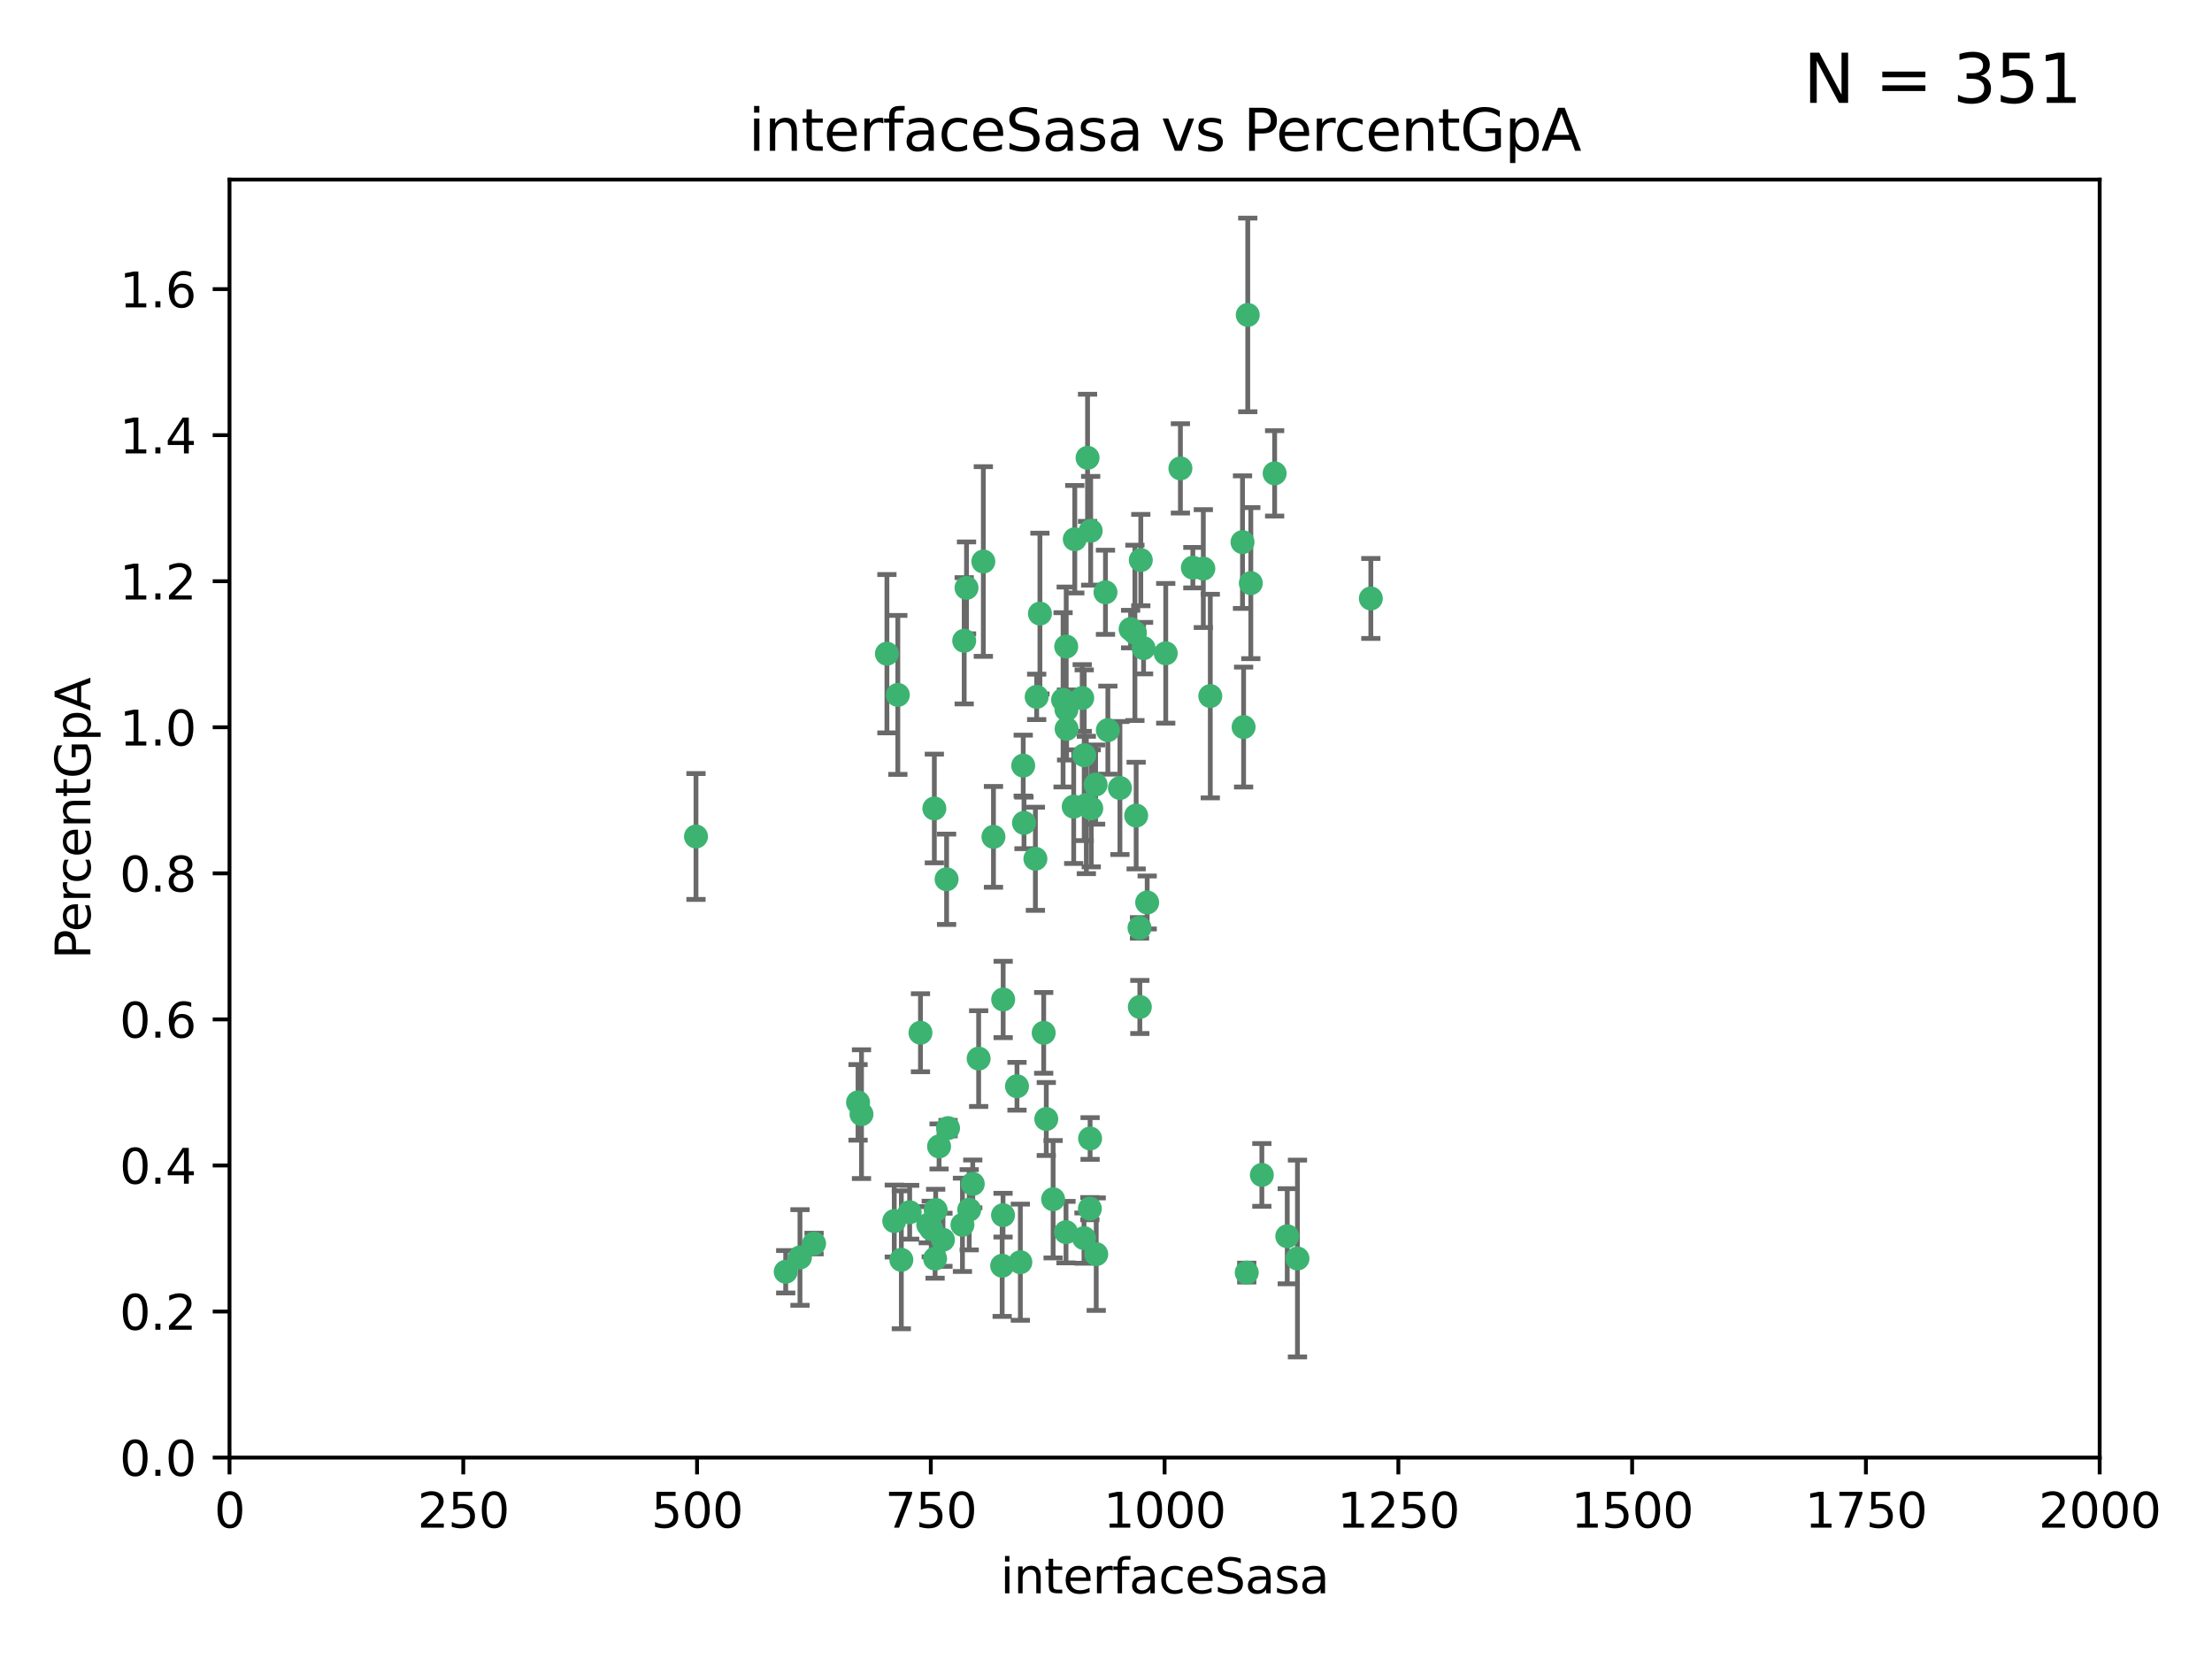 <?xml version="1.0" encoding="utf-8" standalone="no"?>
<!DOCTYPE svg PUBLIC "-//W3C//DTD SVG 1.1//EN"
  "http://www.w3.org/Graphics/SVG/1.1/DTD/svg11.dtd">
<svg xmlns:xlink="http://www.w3.org/1999/xlink" width="460.8pt" height="345.6pt" viewBox="0 0 460.8 345.6" xmlns="http://www.w3.org/2000/svg" version="1.1">
 <defs>
  <style type="text/css">*{stroke-linejoin: round; stroke-linecap: butt}</style>
 </defs>
 <g id="figure_1">
  <g id="patch_1">
   <path d="M 0 345.6 
L 460.8 345.6 
L 460.8 0 
L 0 0 
z
" style="fill: #ffffff"/>
  </g>
  <g id="axes_1">
   <g id="patch_2">
    <path d="M 47.81 303.64 
L 437.4 303.64 
L 437.4 37.411 
L 47.81 37.411 
z
" style="fill: #ffffff"/>
   </g>
   <g id="PathCollection_1">
    <defs>
     <path id="m98a16addfe" d="M 0 1.118 
C 0.297 1.118 0.581 1 0.791 0.791 
C 1 0.581 1.118 0.297 1.118 0 
C 1.118 -0.297 1 -0.581 0.791 -0.791 
C 0.581 -1 0.297 -1.118 0 -1.118 
C -0.297 -1.118 -0.581 -1 -0.791 -0.791 
C -1 -0.581 -1.118 -0.297 -1.118 0 
C -1.118 0.297 -1 0.581 -0.791 0.791 
C -0.581 1 -0.297 1.118 0 1.118 
z
" style="stroke: #3cb371"/>
    </defs>
    <g clip-path="url(#p0f62869474)">
     <use xlink:href="#m98a16addfe" x="258.839" y="112.935" style="fill: #3cb371; stroke: #3cb371"/>
     <use xlink:href="#m98a16addfe" x="235.526" y="131.048" style="fill: #3cb371; stroke: #3cb371"/>
     <use xlink:href="#m98a16addfe" x="265.53" y="98.611" style="fill: #3cb371; stroke: #3cb371"/>
     <use xlink:href="#m98a16addfe" x="225.86" y="157.33" style="fill: #3cb371; stroke: #3cb371"/>
     <use xlink:href="#m98a16addfe" x="259.065" y="151.457" style="fill: #3cb371; stroke: #3cb371"/>
     <use xlink:href="#m98a16addfe" x="259.932" y="65.606" style="fill: #3cb371; stroke: #3cb371"/>
     <use xlink:href="#m98a16addfe" x="242.845" y="136.097" style="fill: #3cb371; stroke: #3cb371"/>
     <use xlink:href="#m98a16addfe" x="216.635" y="127.82" style="fill: #3cb371; stroke: #3cb371"/>
     <use xlink:href="#m98a16addfe" x="163.676" y="264.927" style="fill: #3cb371; stroke: #3cb371"/>
     <use xlink:href="#m98a16addfe" x="250.675" y="118.446" style="fill: #3cb371; stroke: #3cb371"/>
     <use xlink:href="#m98a16addfe" x="233.3" y="164.157" style="fill: #3cb371; stroke: #3cb371"/>
     <use xlink:href="#m98a16addfe" x="222.161" y="147.818" style="fill: #3cb371; stroke: #3cb371"/>
     <use xlink:href="#m98a16addfe" x="221.458" y="145.786" style="fill: #3cb371; stroke: #3cb371"/>
     <use xlink:href="#m98a16addfe" x="238.226" y="135.021" style="fill: #3cb371; stroke: #3cb371"/>
     <use xlink:href="#m98a16addfe" x="236.422" y="131.834" style="fill: #3cb371; stroke: #3cb371"/>
     <use xlink:href="#m98a16addfe" x="226.558" y="95.371" style="fill: #3cb371; stroke: #3cb371"/>
     <use xlink:href="#m98a16addfe" x="223.671" y="168.041" style="fill: #3cb371; stroke: #3cb371"/>
     <use xlink:href="#m98a16addfe" x="248.492" y="118.255" style="fill: #3cb371; stroke: #3cb371"/>
     <use xlink:href="#m98a16addfe" x="223.897" y="112.334" style="fill: #3cb371; stroke: #3cb371"/>
     <use xlink:href="#m98a16addfe" x="225.446" y="145.408" style="fill: #3cb371; stroke: #3cb371"/>
     <use xlink:href="#m98a16addfe" x="230.29" y="123.385" style="fill: #3cb371; stroke: #3cb371"/>
     <use xlink:href="#m98a16addfe" x="200.86" y="133.482" style="fill: #3cb371; stroke: #3cb371"/>
     <use xlink:href="#m98a16addfe" x="217.42" y="215.161" style="fill: #3cb371; stroke: #3cb371"/>
     <use xlink:href="#m98a16addfe" x="237.649" y="116.673" style="fill: #3cb371; stroke: #3cb371"/>
     <use xlink:href="#m98a16addfe" x="259.72" y="265.1" style="fill: #3cb371; stroke: #3cb371"/>
     <use xlink:href="#m98a16addfe" x="213.316" y="171.42" style="fill: #3cb371; stroke: #3cb371"/>
     <use xlink:href="#m98a16addfe" x="262.866" y="244.761" style="fill: #3cb371; stroke: #3cb371"/>
     <use xlink:href="#m98a16addfe" x="204.848" y="116.973" style="fill: #3cb371; stroke: #3cb371"/>
     <use xlink:href="#m98a16addfe" x="245.901" y="97.572" style="fill: #3cb371; stroke: #3cb371"/>
     <use xlink:href="#m98a16addfe" x="285.569" y="124.669" style="fill: #3cb371; stroke: #3cb371"/>
     <use xlink:href="#m98a16addfe" x="215.957" y="145.171" style="fill: #3cb371; stroke: #3cb371"/>
     <use xlink:href="#m98a16addfe" x="194.641" y="168.419" style="fill: #3cb371; stroke: #3cb371"/>
     <use xlink:href="#m98a16addfe" x="191.75" y="215.139" style="fill: #3cb371; stroke: #3cb371"/>
     <use xlink:href="#m98a16addfe" x="184.761" y="136.178" style="fill: #3cb371; stroke: #3cb371"/>
     <use xlink:href="#m98a16addfe" x="194.921" y="252.077" style="fill: #3cb371; stroke: #3cb371"/>
     <use xlink:href="#m98a16addfe" x="219.383" y="249.82" style="fill: #3cb371; stroke: #3cb371"/>
     <use xlink:href="#m98a16addfe" x="217.96" y="233.109" style="fill: #3cb371; stroke: #3cb371"/>
     <use xlink:href="#m98a16addfe" x="228.364" y="261.264" style="fill: #3cb371; stroke: #3cb371"/>
     <use xlink:href="#m98a16addfe" x="213.156" y="159.488" style="fill: #3cb371; stroke: #3cb371"/>
     <use xlink:href="#m98a16addfe" x="222.113" y="134.689" style="fill: #3cb371; stroke: #3cb371"/>
     <use xlink:href="#m98a16addfe" x="215.692" y="178.897" style="fill: #3cb371; stroke: #3cb371"/>
     <use xlink:href="#m98a16addfe" x="268.16" y="257.532" style="fill: #3cb371; stroke: #3cb371"/>
     <use xlink:href="#m98a16addfe" x="228.237" y="163.438" style="fill: #3cb371; stroke: #3cb371"/>
     <use xlink:href="#m98a16addfe" x="222.194" y="151.836" style="fill: #3cb371; stroke: #3cb371"/>
     <use xlink:href="#m98a16addfe" x="225.816" y="257.919" style="fill: #3cb371; stroke: #3cb371"/>
     <use xlink:href="#m98a16addfe" x="212.558" y="262.94" style="fill: #3cb371; stroke: #3cb371"/>
     <use xlink:href="#m98a16addfe" x="202.643" y="246.63" style="fill: #3cb371; stroke: #3cb371"/>
     <use xlink:href="#m98a16addfe" x="237.381" y="193.29" style="fill: #3cb371; stroke: #3cb371"/>
     <use xlink:href="#m98a16addfe" x="197.192" y="183.167" style="fill: #3cb371; stroke: #3cb371"/>
     <use xlink:href="#m98a16addfe" x="227.088" y="237.168" style="fill: #3cb371; stroke: #3cb371"/>
     <use xlink:href="#m98a16addfe" x="208.978" y="208.206" style="fill: #3cb371; stroke: #3cb371"/>
     <use xlink:href="#m98a16addfe" x="227.208" y="110.571" style="fill: #3cb371; stroke: #3cb371"/>
     <use xlink:href="#m98a16addfe" x="222.068" y="256.676" style="fill: #3cb371; stroke: #3cb371"/>
     <use xlink:href="#m98a16addfe" x="200.496" y="255.154" style="fill: #3cb371; stroke: #3cb371"/>
     <use xlink:href="#m98a16addfe" x="260.569" y="121.476" style="fill: #3cb371; stroke: #3cb371"/>
     <use xlink:href="#m98a16addfe" x="230.787" y="152.103" style="fill: #3cb371; stroke: #3cb371"/>
     <use xlink:href="#m98a16addfe" x="193.994" y="256.024" style="fill: #3cb371; stroke: #3cb371"/>
     <use xlink:href="#m98a16addfe" x="178.747" y="229.642" style="fill: #3cb371; stroke: #3cb371"/>
     <use xlink:href="#m98a16addfe" x="236.683" y="169.899" style="fill: #3cb371; stroke: #3cb371"/>
     <use xlink:href="#m98a16addfe" x="193.369" y="255.133" style="fill: #3cb371; stroke: #3cb371"/>
     <use xlink:href="#m98a16addfe" x="206.956" y="174.332" style="fill: #3cb371; stroke: #3cb371"/>
     <use xlink:href="#m98a16addfe" x="270.285" y="262.172" style="fill: #3cb371; stroke: #3cb371"/>
     <use xlink:href="#m98a16addfe" x="237.447" y="209.769" style="fill: #3cb371; stroke: #3cb371"/>
     <use xlink:href="#m98a16addfe" x="196.433" y="258.268" style="fill: #3cb371; stroke: #3cb371"/>
     <use xlink:href="#m98a16addfe" x="211.857" y="226.286" style="fill: #3cb371; stroke: #3cb371"/>
     <use xlink:href="#m98a16addfe" x="203.87" y="220.522" style="fill: #3cb371; stroke: #3cb371"/>
     <use xlink:href="#m98a16addfe" x="227.327" y="168.396" style="fill: #3cb371; stroke: #3cb371"/>
     <use xlink:href="#m98a16addfe" x="194.796" y="262.2" style="fill: #3cb371; stroke: #3cb371"/>
     <use xlink:href="#m98a16addfe" x="186.294" y="254.364" style="fill: #3cb371; stroke: #3cb371"/>
     <use xlink:href="#m98a16addfe" x="208.95" y="253.14" style="fill: #3cb371; stroke: #3cb371"/>
     <use xlink:href="#m98a16addfe" x="238.978" y="188.002" style="fill: #3cb371; stroke: #3cb371"/>
     <use xlink:href="#m98a16addfe" x="166.649" y="261.955" style="fill: #3cb371; stroke: #3cb371"/>
     <use xlink:href="#m98a16addfe" x="179.464" y="232.101" style="fill: #3cb371; stroke: #3cb371"/>
     <use xlink:href="#m98a16addfe" x="169.586" y="259.052" style="fill: #3cb371; stroke: #3cb371"/>
     <use xlink:href="#m98a16addfe" x="187.764" y="262.443" style="fill: #3cb371; stroke: #3cb371"/>
     <use xlink:href="#m98a16addfe" x="195.626" y="238.823" style="fill: #3cb371; stroke: #3cb371"/>
     <use xlink:href="#m98a16addfe" x="226.307" y="167.688" style="fill: #3cb371; stroke: #3cb371"/>
     <use xlink:href="#m98a16addfe" x="201.345" y="122.465" style="fill: #3cb371; stroke: #3cb371"/>
     <use xlink:href="#m98a16addfe" x="187.034" y="144.762" style="fill: #3cb371; stroke: #3cb371"/>
     <use xlink:href="#m98a16addfe" x="252.125" y="145.004" style="fill: #3cb371; stroke: #3cb371"/>
     <use xlink:href="#m98a16addfe" x="208.769" y="263.681" style="fill: #3cb371; stroke: #3cb371"/>
     <use xlink:href="#m98a16addfe" x="201.905" y="252.015" style="fill: #3cb371; stroke: #3cb371"/>
     <use xlink:href="#m98a16addfe" x="189.5" y="252.529" style="fill: #3cb371; stroke: #3cb371"/>
     <use xlink:href="#m98a16addfe" x="227.039" y="251.785" style="fill: #3cb371; stroke: #3cb371"/>
     <use xlink:href="#m98a16addfe" x="197.496" y="235.004" style="fill: #3cb371; stroke: #3cb371"/>
     <use xlink:href="#m98a16addfe" x="144.987" y="174.257" style="fill: #3cb371; stroke: #3cb371"/>
    </g>
   </g>
   <g id="matplotlib.axis_1">
    <g id="xtick_1">
     <g id="line2d_1">
      <defs>
       <path id="m03a32439b6" d="M 0 0 
L 0 3.5 
" style="stroke: #000000; stroke-width: 0.8"/>
      </defs>
      <g>
       <use xlink:href="#m03a32439b6" x="47.81" y="303.64" style="stroke: #000000; stroke-width: 0.8"/>
      </g>
     </g>
     <g id="text_1">
      <!-- 0 -->
      <g transform="translate(44.629 318.238)scale(0.1 -0.1)">
       <defs>
        <path id="DejaVuSans-30" d="M 2034 4250 
Q 1547 4250 1301 3770 
Q 1056 3291 1056 2328 
Q 1056 1369 1301 889 
Q 1547 409 2034 409 
Q 2525 409 2770 889 
Q 3016 1369 3016 2328 
Q 3016 3291 2770 3770 
Q 2525 4250 2034 4250 
z
M 2034 4750 
Q 2819 4750 3233 4129 
Q 3647 3509 3647 2328 
Q 3647 1150 3233 529 
Q 2819 -91 2034 -91 
Q 1250 -91 836 529 
Q 422 1150 422 2328 
Q 422 3509 836 4129 
Q 1250 4750 2034 4750 
z
" transform="scale(0.016)"/>
       </defs>
       <use xlink:href="#DejaVuSans-30"/>
      </g>
     </g>
    </g>
    <g id="xtick_2">
     <g id="line2d_2">
      <g>
       <use xlink:href="#m03a32439b6" x="96.509" y="303.64" style="stroke: #000000; stroke-width: 0.8"/>
      </g>
     </g>
     <g id="text_2">
      <!-- 250 -->
      <g transform="translate(86.965 318.238)scale(0.1 -0.1)">
       <defs>
        <path id="DejaVuSans-32" d="M 1228 531 
L 3431 531 
L 3431 0 
L 469 0 
L 469 531 
Q 828 903 1448 1529 
Q 2069 2156 2228 2338 
Q 2531 2678 2651 2914 
Q 2772 3150 2772 3378 
Q 2772 3750 2511 3984 
Q 2250 4219 1831 4219 
Q 1534 4219 1204 4116 
Q 875 4013 500 3803 
L 500 4441 
Q 881 4594 1212 4672 
Q 1544 4750 1819 4750 
Q 2544 4750 2975 4387 
Q 3406 4025 3406 3419 
Q 3406 3131 3298 2873 
Q 3191 2616 2906 2266 
Q 2828 2175 2409 1742 
Q 1991 1309 1228 531 
z
" transform="scale(0.016)"/>
        <path id="DejaVuSans-35" d="M 691 4666 
L 3169 4666 
L 3169 4134 
L 1269 4134 
L 1269 2991 
Q 1406 3038 1543 3061 
Q 1681 3084 1819 3084 
Q 2600 3084 3056 2656 
Q 3513 2228 3513 1497 
Q 3513 744 3044 326 
Q 2575 -91 1722 -91 
Q 1428 -91 1123 -41 
Q 819 9 494 109 
L 494 744 
Q 775 591 1075 516 
Q 1375 441 1709 441 
Q 2250 441 2565 725 
Q 2881 1009 2881 1497 
Q 2881 1984 2565 2268 
Q 2250 2553 1709 2553 
Q 1456 2553 1204 2497 
Q 953 2441 691 2322 
L 691 4666 
z
" transform="scale(0.016)"/>
       </defs>
       <use xlink:href="#DejaVuSans-32"/>
       <use xlink:href="#DejaVuSans-35" x="63.623"/>
       <use xlink:href="#DejaVuSans-30" x="127.246"/>
      </g>
     </g>
    </g>
    <g id="xtick_3">
     <g id="line2d_3">
      <g>
       <use xlink:href="#m03a32439b6" x="145.208" y="303.64" style="stroke: #000000; stroke-width: 0.8"/>
      </g>
     </g>
     <g id="text_3">
      <!-- 500 -->
      <g transform="translate(135.664 318.238)scale(0.1 -0.1)">
       <use xlink:href="#DejaVuSans-35"/>
       <use xlink:href="#DejaVuSans-30" x="63.623"/>
       <use xlink:href="#DejaVuSans-30" x="127.246"/>
      </g>
     </g>
    </g>
    <g id="xtick_4">
     <g id="line2d_4">
      <g>
       <use xlink:href="#m03a32439b6" x="193.906" y="303.64" style="stroke: #000000; stroke-width: 0.8"/>
      </g>
     </g>
     <g id="text_4">
      <!-- 750 -->
      <g transform="translate(184.363 318.238)scale(0.1 -0.1)">
       <defs>
        <path id="DejaVuSans-37" d="M 525 4666 
L 3525 4666 
L 3525 4397 
L 1831 0 
L 1172 0 
L 2766 4134 
L 525 4134 
L 525 4666 
z
" transform="scale(0.016)"/>
       </defs>
       <use xlink:href="#DejaVuSans-37"/>
       <use xlink:href="#DejaVuSans-35" x="63.623"/>
       <use xlink:href="#DejaVuSans-30" x="127.246"/>
      </g>
     </g>
    </g>
    <g id="xtick_5">
     <g id="line2d_5">
      <g>
       <use xlink:href="#m03a32439b6" x="242.605" y="303.64" style="stroke: #000000; stroke-width: 0.8"/>
      </g>
     </g>
     <g id="text_5">
      <!-- 1000 -->
      <g transform="translate(229.88 318.238)scale(0.1 -0.1)">
       <defs>
        <path id="DejaVuSans-31" d="M 794 531 
L 1825 531 
L 1825 4091 
L 703 3866 
L 703 4441 
L 1819 4666 
L 2450 4666 
L 2450 531 
L 3481 531 
L 3481 0 
L 794 0 
L 794 531 
z
" transform="scale(0.016)"/>
       </defs>
       <use xlink:href="#DejaVuSans-31"/>
       <use xlink:href="#DejaVuSans-30" x="63.623"/>
       <use xlink:href="#DejaVuSans-30" x="127.246"/>
       <use xlink:href="#DejaVuSans-30" x="190.869"/>
      </g>
     </g>
    </g>
    <g id="xtick_6">
     <g id="line2d_6">
      <g>
       <use xlink:href="#m03a32439b6" x="291.304" y="303.64" style="stroke: #000000; stroke-width: 0.8"/>
      </g>
     </g>
     <g id="text_6">
      <!-- 1250 -->
      <g transform="translate(278.579 318.238)scale(0.1 -0.1)">
       <use xlink:href="#DejaVuSans-31"/>
       <use xlink:href="#DejaVuSans-32" x="63.623"/>
       <use xlink:href="#DejaVuSans-35" x="127.246"/>
       <use xlink:href="#DejaVuSans-30" x="190.869"/>
      </g>
     </g>
    </g>
    <g id="xtick_7">
     <g id="line2d_7">
      <g>
       <use xlink:href="#m03a32439b6" x="340.002" y="303.64" style="stroke: #000000; stroke-width: 0.8"/>
      </g>
     </g>
     <g id="text_7">
      <!-- 1500 -->
      <g transform="translate(327.277 318.238)scale(0.1 -0.1)">
       <use xlink:href="#DejaVuSans-31"/>
       <use xlink:href="#DejaVuSans-35" x="63.623"/>
       <use xlink:href="#DejaVuSans-30" x="127.246"/>
       <use xlink:href="#DejaVuSans-30" x="190.869"/>
      </g>
     </g>
    </g>
    <g id="xtick_8">
     <g id="line2d_8">
      <g>
       <use xlink:href="#m03a32439b6" x="388.701" y="303.64" style="stroke: #000000; stroke-width: 0.8"/>
      </g>
     </g>
     <g id="text_8">
      <!-- 1750 -->
      <g transform="translate(375.976 318.238)scale(0.1 -0.1)">
       <use xlink:href="#DejaVuSans-31"/>
       <use xlink:href="#DejaVuSans-37" x="63.623"/>
       <use xlink:href="#DejaVuSans-35" x="127.246"/>
       <use xlink:href="#DejaVuSans-30" x="190.869"/>
      </g>
     </g>
    </g>
    <g id="xtick_9">
     <g id="line2d_9">
      <g>
       <use xlink:href="#m03a32439b6" x="437.4" y="303.64" style="stroke: #000000; stroke-width: 0.8"/>
      </g>
     </g>
     <g id="text_9">
      <!-- 2000 -->
      <g transform="translate(424.675 318.238)scale(0.1 -0.1)">
       <use xlink:href="#DejaVuSans-32"/>
       <use xlink:href="#DejaVuSans-30" x="63.623"/>
       <use xlink:href="#DejaVuSans-30" x="127.246"/>
       <use xlink:href="#DejaVuSans-30" x="190.869"/>
      </g>
     </g>
    </g>
    <g id="text_10">
     <!-- interfaceSasa -->
     <g transform="translate(208.398 331.917)scale(0.1 -0.1)">
      <defs>
       <path id="DejaVuSans-69" d="M 603 3500 
L 1178 3500 
L 1178 0 
L 603 0 
L 603 3500 
z
M 603 4863 
L 1178 4863 
L 1178 4134 
L 603 4134 
L 603 4863 
z
" transform="scale(0.016)"/>
       <path id="DejaVuSans-6e" d="M 3513 2113 
L 3513 0 
L 2938 0 
L 2938 2094 
Q 2938 2591 2744 2837 
Q 2550 3084 2163 3084 
Q 1697 3084 1428 2787 
Q 1159 2491 1159 1978 
L 1159 0 
L 581 0 
L 581 3500 
L 1159 3500 
L 1159 2956 
Q 1366 3272 1645 3428 
Q 1925 3584 2291 3584 
Q 2894 3584 3203 3211 
Q 3513 2838 3513 2113 
z
" transform="scale(0.016)"/>
       <path id="DejaVuSans-74" d="M 1172 4494 
L 1172 3500 
L 2356 3500 
L 2356 3053 
L 1172 3053 
L 1172 1153 
Q 1172 725 1289 603 
Q 1406 481 1766 481 
L 2356 481 
L 2356 0 
L 1766 0 
Q 1100 0 847 248 
Q 594 497 594 1153 
L 594 3053 
L 172 3053 
L 172 3500 
L 594 3500 
L 594 4494 
L 1172 4494 
z
" transform="scale(0.016)"/>
       <path id="DejaVuSans-65" d="M 3597 1894 
L 3597 1613 
L 953 1613 
Q 991 1019 1311 708 
Q 1631 397 2203 397 
Q 2534 397 2845 478 
Q 3156 559 3463 722 
L 3463 178 
Q 3153 47 2828 -22 
Q 2503 -91 2169 -91 
Q 1331 -91 842 396 
Q 353 884 353 1716 
Q 353 2575 817 3079 
Q 1281 3584 2069 3584 
Q 2775 3584 3186 3129 
Q 3597 2675 3597 1894 
z
M 3022 2063 
Q 3016 2534 2758 2815 
Q 2500 3097 2075 3097 
Q 1594 3097 1305 2825 
Q 1016 2553 972 2059 
L 3022 2063 
z
" transform="scale(0.016)"/>
       <path id="DejaVuSans-72" d="M 2631 2963 
Q 2534 3019 2420 3045 
Q 2306 3072 2169 3072 
Q 1681 3072 1420 2755 
Q 1159 2438 1159 1844 
L 1159 0 
L 581 0 
L 581 3500 
L 1159 3500 
L 1159 2956 
Q 1341 3275 1631 3429 
Q 1922 3584 2338 3584 
Q 2397 3584 2469 3576 
Q 2541 3569 2628 3553 
L 2631 2963 
z
" transform="scale(0.016)"/>
       <path id="DejaVuSans-66" d="M 2375 4863 
L 2375 4384 
L 1825 4384 
Q 1516 4384 1395 4259 
Q 1275 4134 1275 3809 
L 1275 3500 
L 2222 3500 
L 2222 3053 
L 1275 3053 
L 1275 0 
L 697 0 
L 697 3053 
L 147 3053 
L 147 3500 
L 697 3500 
L 697 3744 
Q 697 4328 969 4595 
Q 1241 4863 1831 4863 
L 2375 4863 
z
" transform="scale(0.016)"/>
       <path id="DejaVuSans-61" d="M 2194 1759 
Q 1497 1759 1228 1600 
Q 959 1441 959 1056 
Q 959 750 1161 570 
Q 1363 391 1709 391 
Q 2188 391 2477 730 
Q 2766 1069 2766 1631 
L 2766 1759 
L 2194 1759 
z
M 3341 1997 
L 3341 0 
L 2766 0 
L 2766 531 
Q 2569 213 2275 61 
Q 1981 -91 1556 -91 
Q 1019 -91 701 211 
Q 384 513 384 1019 
Q 384 1609 779 1909 
Q 1175 2209 1959 2209 
L 2766 2209 
L 2766 2266 
Q 2766 2663 2505 2880 
Q 2244 3097 1772 3097 
Q 1472 3097 1187 3025 
Q 903 2953 641 2809 
L 641 3341 
Q 956 3463 1253 3523 
Q 1550 3584 1831 3584 
Q 2591 3584 2966 3190 
Q 3341 2797 3341 1997 
z
" transform="scale(0.016)"/>
       <path id="DejaVuSans-63" d="M 3122 3366 
L 3122 2828 
Q 2878 2963 2633 3030 
Q 2388 3097 2138 3097 
Q 1578 3097 1268 2742 
Q 959 2388 959 1747 
Q 959 1106 1268 751 
Q 1578 397 2138 397 
Q 2388 397 2633 464 
Q 2878 531 3122 666 
L 3122 134 
Q 2881 22 2623 -34 
Q 2366 -91 2075 -91 
Q 1284 -91 818 406 
Q 353 903 353 1747 
Q 353 2603 823 3093 
Q 1294 3584 2113 3584 
Q 2378 3584 2631 3529 
Q 2884 3475 3122 3366 
z
" transform="scale(0.016)"/>
       <path id="DejaVuSans-53" d="M 3425 4513 
L 3425 3897 
Q 3066 4069 2747 4153 
Q 2428 4238 2131 4238 
Q 1616 4238 1336 4038 
Q 1056 3838 1056 3469 
Q 1056 3159 1242 3001 
Q 1428 2844 1947 2747 
L 2328 2669 
Q 3034 2534 3370 2195 
Q 3706 1856 3706 1288 
Q 3706 609 3251 259 
Q 2797 -91 1919 -91 
Q 1588 -91 1214 -16 
Q 841 59 441 206 
L 441 856 
Q 825 641 1194 531 
Q 1563 422 1919 422 
Q 2459 422 2753 634 
Q 3047 847 3047 1241 
Q 3047 1584 2836 1778 
Q 2625 1972 2144 2069 
L 1759 2144 
Q 1053 2284 737 2584 
Q 422 2884 422 3419 
Q 422 4038 858 4394 
Q 1294 4750 2059 4750 
Q 2388 4750 2728 4690 
Q 3069 4631 3425 4513 
z
" transform="scale(0.016)"/>
       <path id="DejaVuSans-73" d="M 2834 3397 
L 2834 2853 
Q 2591 2978 2328 3040 
Q 2066 3103 1784 3103 
Q 1356 3103 1142 2972 
Q 928 2841 928 2578 
Q 928 2378 1081 2264 
Q 1234 2150 1697 2047 
L 1894 2003 
Q 2506 1872 2764 1633 
Q 3022 1394 3022 966 
Q 3022 478 2636 193 
Q 2250 -91 1575 -91 
Q 1294 -91 989 -36 
Q 684 19 347 128 
L 347 722 
Q 666 556 975 473 
Q 1284 391 1588 391 
Q 1994 391 2212 530 
Q 2431 669 2431 922 
Q 2431 1156 2273 1281 
Q 2116 1406 1581 1522 
L 1381 1569 
Q 847 1681 609 1914 
Q 372 2147 372 2553 
Q 372 3047 722 3315 
Q 1072 3584 1716 3584 
Q 2034 3584 2315 3537 
Q 2597 3491 2834 3397 
z
" transform="scale(0.016)"/>
      </defs>
      <use xlink:href="#DejaVuSans-69"/>
      <use xlink:href="#DejaVuSans-6e" x="27.783"/>
      <use xlink:href="#DejaVuSans-74" x="91.162"/>
      <use xlink:href="#DejaVuSans-65" x="130.371"/>
      <use xlink:href="#DejaVuSans-72" x="191.895"/>
      <use xlink:href="#DejaVuSans-66" x="233.008"/>
      <use xlink:href="#DejaVuSans-61" x="268.213"/>
      <use xlink:href="#DejaVuSans-63" x="329.492"/>
      <use xlink:href="#DejaVuSans-65" x="384.473"/>
      <use xlink:href="#DejaVuSans-53" x="445.996"/>
      <use xlink:href="#DejaVuSans-61" x="509.473"/>
      <use xlink:href="#DejaVuSans-73" x="570.752"/>
      <use xlink:href="#DejaVuSans-61" x="622.852"/>
     </g>
    </g>
   </g>
   <g id="matplotlib.axis_2">
    <g id="ytick_1">
     <g id="line2d_10">
      <defs>
       <path id="m8ae88253f9" d="M 0 0 
L -3.5 0 
" style="stroke: #000000; stroke-width: 0.8"/>
      </defs>
      <g>
       <use xlink:href="#m8ae88253f9" x="47.81" y="303.64" style="stroke: #000000; stroke-width: 0.8"/>
      </g>
     </g>
     <g id="text_11">
      <!-- 0.0 -->
      <g transform="translate(24.907 307.439)scale(0.1 -0.1)">
       <defs>
        <path id="DejaVuSans-2e" d="M 684 794 
L 1344 794 
L 1344 0 
L 684 0 
L 684 794 
z
" transform="scale(0.016)"/>
       </defs>
       <use xlink:href="#DejaVuSans-30"/>
       <use xlink:href="#DejaVuSans-2e" x="63.623"/>
       <use xlink:href="#DejaVuSans-30" x="95.41"/>
      </g>
     </g>
    </g>
    <g id="ytick_2">
     <g id="line2d_11">
      <g>
       <use xlink:href="#m8ae88253f9" x="47.81" y="273.214" style="stroke: #000000; stroke-width: 0.8"/>
      </g>
     </g>
     <g id="text_12">
      <!-- 0.2 -->
      <g transform="translate(24.907 277.013)scale(0.1 -0.1)">
       <use xlink:href="#DejaVuSans-30"/>
       <use xlink:href="#DejaVuSans-2e" x="63.623"/>
       <use xlink:href="#DejaVuSans-32" x="95.41"/>
      </g>
     </g>
    </g>
    <g id="ytick_3">
     <g id="line2d_12">
      <g>
       <use xlink:href="#m8ae88253f9" x="47.81" y="242.788" style="stroke: #000000; stroke-width: 0.8"/>
      </g>
     </g>
     <g id="text_13">
      <!-- 0.4 -->
      <g transform="translate(24.907 246.587)scale(0.1 -0.1)">
       <defs>
        <path id="DejaVuSans-34" d="M 2419 4116 
L 825 1625 
L 2419 1625 
L 2419 4116 
z
M 2253 4666 
L 3047 4666 
L 3047 1625 
L 3713 1625 
L 3713 1100 
L 3047 1100 
L 3047 0 
L 2419 0 
L 2419 1100 
L 313 1100 
L 313 1709 
L 2253 4666 
z
" transform="scale(0.016)"/>
       </defs>
       <use xlink:href="#DejaVuSans-30"/>
       <use xlink:href="#DejaVuSans-2e" x="63.623"/>
       <use xlink:href="#DejaVuSans-34" x="95.41"/>
      </g>
     </g>
    </g>
    <g id="ytick_4">
     <g id="line2d_13">
      <g>
       <use xlink:href="#m8ae88253f9" x="47.81" y="212.362" style="stroke: #000000; stroke-width: 0.8"/>
      </g>
     </g>
     <g id="text_14">
      <!-- 0.6 -->
      <g transform="translate(24.907 216.161)scale(0.1 -0.1)">
       <defs>
        <path id="DejaVuSans-36" d="M 2113 2584 
Q 1688 2584 1439 2293 
Q 1191 2003 1191 1497 
Q 1191 994 1439 701 
Q 1688 409 2113 409 
Q 2538 409 2786 701 
Q 3034 994 3034 1497 
Q 3034 2003 2786 2293 
Q 2538 2584 2113 2584 
z
M 3366 4563 
L 3366 3988 
Q 3128 4100 2886 4159 
Q 2644 4219 2406 4219 
Q 1781 4219 1451 3797 
Q 1122 3375 1075 2522 
Q 1259 2794 1537 2939 
Q 1816 3084 2150 3084 
Q 2853 3084 3261 2657 
Q 3669 2231 3669 1497 
Q 3669 778 3244 343 
Q 2819 -91 2113 -91 
Q 1303 -91 875 529 
Q 447 1150 447 2328 
Q 447 3434 972 4092 
Q 1497 4750 2381 4750 
Q 2619 4750 2861 4703 
Q 3103 4656 3366 4563 
z
" transform="scale(0.016)"/>
       </defs>
       <use xlink:href="#DejaVuSans-30"/>
       <use xlink:href="#DejaVuSans-2e" x="63.623"/>
       <use xlink:href="#DejaVuSans-36" x="95.41"/>
      </g>
     </g>
    </g>
    <g id="ytick_5">
     <g id="line2d_14">
      <g>
       <use xlink:href="#m8ae88253f9" x="47.81" y="181.935" style="stroke: #000000; stroke-width: 0.8"/>
      </g>
     </g>
     <g id="text_15">
      <!-- 0.8 -->
      <g transform="translate(24.907 185.735)scale(0.1 -0.1)">
       <defs>
        <path id="DejaVuSans-38" d="M 2034 2216 
Q 1584 2216 1326 1975 
Q 1069 1734 1069 1313 
Q 1069 891 1326 650 
Q 1584 409 2034 409 
Q 2484 409 2743 651 
Q 3003 894 3003 1313 
Q 3003 1734 2745 1975 
Q 2488 2216 2034 2216 
z
M 1403 2484 
Q 997 2584 770 2862 
Q 544 3141 544 3541 
Q 544 4100 942 4425 
Q 1341 4750 2034 4750 
Q 2731 4750 3128 4425 
Q 3525 4100 3525 3541 
Q 3525 3141 3298 2862 
Q 3072 2584 2669 2484 
Q 3125 2378 3379 2068 
Q 3634 1759 3634 1313 
Q 3634 634 3220 271 
Q 2806 -91 2034 -91 
Q 1263 -91 848 271 
Q 434 634 434 1313 
Q 434 1759 690 2068 
Q 947 2378 1403 2484 
z
M 1172 3481 
Q 1172 3119 1398 2916 
Q 1625 2713 2034 2713 
Q 2441 2713 2670 2916 
Q 2900 3119 2900 3481 
Q 2900 3844 2670 4047 
Q 2441 4250 2034 4250 
Q 1625 4250 1398 4047 
Q 1172 3844 1172 3481 
z
" transform="scale(0.016)"/>
       </defs>
       <use xlink:href="#DejaVuSans-30"/>
       <use xlink:href="#DejaVuSans-2e" x="63.623"/>
       <use xlink:href="#DejaVuSans-38" x="95.41"/>
      </g>
     </g>
    </g>
    <g id="ytick_6">
     <g id="line2d_15">
      <g>
       <use xlink:href="#m8ae88253f9" x="47.81" y="151.509" style="stroke: #000000; stroke-width: 0.8"/>
      </g>
     </g>
     <g id="text_16">
      <!-- 1.0 -->
      <g transform="translate(24.907 155.308)scale(0.1 -0.1)">
       <use xlink:href="#DejaVuSans-31"/>
       <use xlink:href="#DejaVuSans-2e" x="63.623"/>
       <use xlink:href="#DejaVuSans-30" x="95.41"/>
      </g>
     </g>
    </g>
    <g id="ytick_7">
     <g id="line2d_16">
      <g>
       <use xlink:href="#m8ae88253f9" x="47.81" y="121.083" style="stroke: #000000; stroke-width: 0.8"/>
      </g>
     </g>
     <g id="text_17">
      <!-- 1.2 -->
      <g transform="translate(24.907 124.882)scale(0.1 -0.1)">
       <use xlink:href="#DejaVuSans-31"/>
       <use xlink:href="#DejaVuSans-2e" x="63.623"/>
       <use xlink:href="#DejaVuSans-32" x="95.41"/>
      </g>
     </g>
    </g>
    <g id="ytick_8">
     <g id="line2d_17">
      <g>
       <use xlink:href="#m8ae88253f9" x="47.81" y="90.657" style="stroke: #000000; stroke-width: 0.8"/>
      </g>
     </g>
     <g id="text_18">
      <!-- 1.4 -->
      <g transform="translate(24.907 94.456)scale(0.1 -0.1)">
       <use xlink:href="#DejaVuSans-31"/>
       <use xlink:href="#DejaVuSans-2e" x="63.623"/>
       <use xlink:href="#DejaVuSans-34" x="95.41"/>
      </g>
     </g>
    </g>
    <g id="ytick_9">
     <g id="line2d_18">
      <g>
       <use xlink:href="#m8ae88253f9" x="47.81" y="60.231" style="stroke: #000000; stroke-width: 0.8"/>
      </g>
     </g>
     <g id="text_19">
      <!-- 1.6 -->
      <g transform="translate(24.907 64.03)scale(0.1 -0.1)">
       <use xlink:href="#DejaVuSans-31"/>
       <use xlink:href="#DejaVuSans-2e" x="63.623"/>
       <use xlink:href="#DejaVuSans-36" x="95.41"/>
      </g>
     </g>
    </g>
    <g id="text_20">
     <!-- PercentGpA -->
     <g transform="translate(18.827 199.802)rotate(-90)scale(0.1 -0.1)">
      <defs>
       <path id="DejaVuSans-50" d="M 1259 4147 
L 1259 2394 
L 2053 2394 
Q 2494 2394 2734 2622 
Q 2975 2850 2975 3272 
Q 2975 3691 2734 3919 
Q 2494 4147 2053 4147 
L 1259 4147 
z
M 628 4666 
L 2053 4666 
Q 2838 4666 3239 4311 
Q 3641 3956 3641 3272 
Q 3641 2581 3239 2228 
Q 2838 1875 2053 1875 
L 1259 1875 
L 1259 0 
L 628 0 
L 628 4666 
z
" transform="scale(0.016)"/>
       <path id="DejaVuSans-47" d="M 3809 666 
L 3809 1919 
L 2778 1919 
L 2778 2438 
L 4434 2438 
L 4434 434 
Q 4069 175 3628 42 
Q 3188 -91 2688 -91 
Q 1594 -91 976 548 
Q 359 1188 359 2328 
Q 359 3472 976 4111 
Q 1594 4750 2688 4750 
Q 3144 4750 3555 4637 
Q 3966 4525 4313 4306 
L 4313 3634 
Q 3963 3931 3569 4081 
Q 3175 4231 2741 4231 
Q 1884 4231 1454 3753 
Q 1025 3275 1025 2328 
Q 1025 1384 1454 906 
Q 1884 428 2741 428 
Q 3075 428 3337 486 
Q 3600 544 3809 666 
z
" transform="scale(0.016)"/>
       <path id="DejaVuSans-70" d="M 1159 525 
L 1159 -1331 
L 581 -1331 
L 581 3500 
L 1159 3500 
L 1159 2969 
Q 1341 3281 1617 3432 
Q 1894 3584 2278 3584 
Q 2916 3584 3314 3078 
Q 3713 2572 3713 1747 
Q 3713 922 3314 415 
Q 2916 -91 2278 -91 
Q 1894 -91 1617 61 
Q 1341 213 1159 525 
z
M 3116 1747 
Q 3116 2381 2855 2742 
Q 2594 3103 2138 3103 
Q 1681 3103 1420 2742 
Q 1159 2381 1159 1747 
Q 1159 1113 1420 752 
Q 1681 391 2138 391 
Q 2594 391 2855 752 
Q 3116 1113 3116 1747 
z
" transform="scale(0.016)"/>
       <path id="DejaVuSans-41" d="M 2188 4044 
L 1331 1722 
L 3047 1722 
L 2188 4044 
z
M 1831 4666 
L 2547 4666 
L 4325 0 
L 3669 0 
L 3244 1197 
L 1141 1197 
L 716 0 
L 50 0 
L 1831 4666 
z
" transform="scale(0.016)"/>
      </defs>
      <use xlink:href="#DejaVuSans-50"/>
      <use xlink:href="#DejaVuSans-65" x="56.678"/>
      <use xlink:href="#DejaVuSans-72" x="118.201"/>
      <use xlink:href="#DejaVuSans-63" x="157.064"/>
      <use xlink:href="#DejaVuSans-65" x="212.045"/>
      <use xlink:href="#DejaVuSans-6e" x="273.568"/>
      <use xlink:href="#DejaVuSans-74" x="336.947"/>
      <use xlink:href="#DejaVuSans-47" x="376.156"/>
      <use xlink:href="#DejaVuSans-70" x="453.646"/>
      <use xlink:href="#DejaVuSans-41" x="517.123"/>
     </g>
    </g>
   </g>
   <g id="LineCollection_1">
    <path d="M 258.839 126.742 
L 258.839 99.128 
" clip-path="url(#p0f62869474)" style="fill: none; stroke: #696969"/>
    <path d="M 235.526 134.958 
L 235.526 127.138 
" clip-path="url(#p0f62869474)" style="fill: none; stroke: #696969"/>
    <path d="M 265.53 107.5 
L 265.53 89.723 
" clip-path="url(#p0f62869474)" style="fill: none; stroke: #696969"/>
    <path d="M 225.86 175.107 
L 225.86 139.552 
" clip-path="url(#p0f62869474)" style="fill: none; stroke: #696969"/>
    <path d="M 259.065 163.945 
L 259.065 138.968 
" clip-path="url(#p0f62869474)" style="fill: none; stroke: #696969"/>
    <path d="M 259.932 85.777 
L 259.932 45.434 
" clip-path="url(#p0f62869474)" style="fill: none; stroke: #696969"/>
    <path d="M 242.845 150.645 
L 242.845 121.55 
" clip-path="url(#p0f62869474)" style="fill: none; stroke: #696969"/>
    <path d="M 216.635 144.568 
L 216.635 111.073 
" clip-path="url(#p0f62869474)" style="fill: none; stroke: #696969"/>
    <path d="M 163.676 269.346 
L 163.676 260.509 
" clip-path="url(#p0f62869474)" style="fill: none; stroke: #696969"/>
    <path d="M 250.675 130.722 
L 250.675 106.17 
" clip-path="url(#p0f62869474)" style="fill: none; stroke: #696969"/>
    <path d="M 233.3 178.007 
L 233.3 150.307 
" clip-path="url(#p0f62869474)" style="fill: none; stroke: #696969"/>
    <path d="M 222.161 151.909 
L 222.161 143.727 
" clip-path="url(#p0f62869474)" style="fill: none; stroke: #696969"/>
    <path d="M 221.458 163.937 
L 221.458 127.634 
" clip-path="url(#p0f62869474)" style="fill: none; stroke: #696969"/>
    <path d="M 238.226 140.382 
L 238.226 129.659 
" clip-path="url(#p0f62869474)" style="fill: none; stroke: #696969"/>
    <path d="M 236.422 150.092 
L 236.422 113.575 
" clip-path="url(#p0f62869474)" style="fill: none; stroke: #696969"/>
    <path d="M 226.558 108.615 
L 226.558 82.127 
" clip-path="url(#p0f62869474)" style="fill: none; stroke: #696969"/>
    <path d="M 223.671 179.882 
L 223.671 156.201 
" clip-path="url(#p0f62869474)" style="fill: none; stroke: #696969"/>
    <path d="M 248.492 122.472 
L 248.492 114.039 
" clip-path="url(#p0f62869474)" style="fill: none; stroke: #696969"/>
    <path d="M 223.897 123.529 
L 223.897 101.139 
" clip-path="url(#p0f62869474)" style="fill: none; stroke: #696969"/>
    <path d="M 225.446 152.361 
L 225.446 138.456 
" clip-path="url(#p0f62869474)" style="fill: none; stroke: #696969"/>
    <path d="M 230.29 132.151 
L 230.29 114.62 
" clip-path="url(#p0f62869474)" style="fill: none; stroke: #696969"/>
    <path d="M 200.86 146.637 
L 200.86 120.327 
" clip-path="url(#p0f62869474)" style="fill: none; stroke: #696969"/>
    <path d="M 217.42 223.572 
L 217.42 206.751 
" clip-path="url(#p0f62869474)" style="fill: none; stroke: #696969"/>
    <path d="M 237.649 126.191 
L 237.649 107.154 
" clip-path="url(#p0f62869474)" style="fill: none; stroke: #696969"/>
    <path d="M 259.72 267.073 
L 259.72 263.128 
" clip-path="url(#p0f62869474)" style="fill: none; stroke: #696969"/>
    <path d="M 213.316 176.791 
L 213.316 166.049 
" clip-path="url(#p0f62869474)" style="fill: none; stroke: #696969"/>
    <path d="M 262.866 251.297 
L 262.866 238.225 
" clip-path="url(#p0f62869474)" style="fill: none; stroke: #696969"/>
    <path d="M 204.848 136.73 
L 204.848 97.216 
" clip-path="url(#p0f62869474)" style="fill: none; stroke: #696969"/>
    <path d="M 245.901 106.878 
L 245.901 88.267 
" clip-path="url(#p0f62869474)" style="fill: none; stroke: #696969"/>
    <path d="M 285.569 132.997 
L 285.569 116.341 
" clip-path="url(#p0f62869474)" style="fill: none; stroke: #696969"/>
    <path d="M 215.957 149.901 
L 215.957 140.441 
" clip-path="url(#p0f62869474)" style="fill: none; stroke: #696969"/>
    <path d="M 194.641 179.743 
L 194.641 157.094 
" clip-path="url(#p0f62869474)" style="fill: none; stroke: #696969"/>
    <path d="M 191.75 223.268 
L 191.75 207.01 
" clip-path="url(#p0f62869474)" style="fill: none; stroke: #696969"/>
    <path d="M 184.761 152.672 
L 184.761 119.684 
" clip-path="url(#p0f62869474)" style="fill: none; stroke: #696969"/>
    <path d="M 194.921 256.413 
L 194.921 247.741 
" clip-path="url(#p0f62869474)" style="fill: none; stroke: #696969"/>
    <path d="M 219.383 262.044 
L 219.383 237.595 
" clip-path="url(#p0f62869474)" style="fill: none; stroke: #696969"/>
    <path d="M 217.96 240.71 
L 217.96 225.508 
" clip-path="url(#p0f62869474)" style="fill: none; stroke: #696969"/>
    <path d="M 228.364 272.983 
L 228.364 249.544 
" clip-path="url(#p0f62869474)" style="fill: none; stroke: #696969"/>
    <path d="M 213.156 165.831 
L 213.156 153.145 
" clip-path="url(#p0f62869474)" style="fill: none; stroke: #696969"/>
    <path d="M 222.113 147.086 
L 222.113 122.292 
" clip-path="url(#p0f62869474)" style="fill: none; stroke: #696969"/>
    <path d="M 215.692 189.642 
L 215.692 168.152 
" clip-path="url(#p0f62869474)" style="fill: none; stroke: #696969"/>
    <path d="M 268.16 267.446 
L 268.16 247.618 
" clip-path="url(#p0f62869474)" style="fill: none; stroke: #696969"/>
    <path d="M 228.237 171.687 
L 228.237 155.189 
" clip-path="url(#p0f62869474)" style="fill: none; stroke: #696969"/>
    <path d="M 222.194 158.321 
L 222.194 145.352 
" clip-path="url(#p0f62869474)" style="fill: none; stroke: #696969"/>
    <path d="M 225.816 263.155 
L 225.816 252.684 
" clip-path="url(#p0f62869474)" style="fill: none; stroke: #696969"/>
    <path d="M 212.558 275.039 
L 212.558 250.841 
" clip-path="url(#p0f62869474)" style="fill: none; stroke: #696969"/>
    <path d="M 202.643 251.607 
L 202.643 241.653 
" clip-path="url(#p0f62869474)" style="fill: none; stroke: #696969"/>
    <path d="M 237.381 195.434 
L 237.381 191.146 
" clip-path="url(#p0f62869474)" style="fill: none; stroke: #696969"/>
    <path d="M 197.192 192.579 
L 197.192 173.755 
" clip-path="url(#p0f62869474)" style="fill: none; stroke: #696969"/>
    <path d="M 227.088 241.512 
L 227.088 232.824 
" clip-path="url(#p0f62869474)" style="fill: none; stroke: #696969"/>
    <path d="M 208.978 216.157 
L 208.978 200.256 
" clip-path="url(#p0f62869474)" style="fill: none; stroke: #696969"/>
    <path d="M 227.208 121.897 
L 227.208 99.245 
" clip-path="url(#p0f62869474)" style="fill: none; stroke: #696969"/>
    <path d="M 222.068 263.084 
L 222.068 250.268 
" clip-path="url(#p0f62869474)" style="fill: none; stroke: #696969"/>
    <path d="M 200.496 264.872 
L 200.496 245.435 
" clip-path="url(#p0f62869474)" style="fill: none; stroke: #696969"/>
    <path d="M 260.569 137.206 
L 260.569 105.745 
" clip-path="url(#p0f62869474)" style="fill: none; stroke: #696969"/>
    <path d="M 230.787 161.277 
L 230.787 142.929 
" clip-path="url(#p0f62869474)" style="fill: none; stroke: #696969"/>
    <path d="M 193.994 261.819 
L 193.994 250.229 
" clip-path="url(#p0f62869474)" style="fill: none; stroke: #696969"/>
    <path d="M 178.747 237.513 
L 178.747 221.772 
" clip-path="url(#p0f62869474)" style="fill: none; stroke: #696969"/>
    <path d="M 236.683 181.006 
L 236.683 158.792 
" clip-path="url(#p0f62869474)" style="fill: none; stroke: #696969"/>
    <path d="M 193.369 258.904 
L 193.369 251.363 
" clip-path="url(#p0f62869474)" style="fill: none; stroke: #696969"/>
    <path d="M 206.956 184.828 
L 206.956 163.836 
" clip-path="url(#p0f62869474)" style="fill: none; stroke: #696969"/>
    <path d="M 270.285 282.671 
L 270.285 241.673 
" clip-path="url(#p0f62869474)" style="fill: none; stroke: #696969"/>
    <path d="M 237.447 215.299 
L 237.447 204.239 
" clip-path="url(#p0f62869474)" style="fill: none; stroke: #696969"/>
    <path d="M 196.433 263.8 
L 196.433 252.735 
" clip-path="url(#p0f62869474)" style="fill: none; stroke: #696969"/>
    <path d="M 211.857 231.261 
L 211.857 221.311 
" clip-path="url(#p0f62869474)" style="fill: none; stroke: #696969"/>
    <path d="M 203.87 230.498 
L 203.87 210.546 
" clip-path="url(#p0f62869474)" style="fill: none; stroke: #696969"/>
    <path d="M 227.327 180.585 
L 227.327 156.208 
" clip-path="url(#p0f62869474)" style="fill: none; stroke: #696969"/>
    <path d="M 194.796 266.267 
L 194.796 258.133 
" clip-path="url(#p0f62869474)" style="fill: none; stroke: #696969"/>
    <path d="M 186.294 261.855 
L 186.294 246.872 
" clip-path="url(#p0f62869474)" style="fill: none; stroke: #696969"/>
    <path d="M 208.95 257.694 
L 208.95 248.585 
" clip-path="url(#p0f62869474)" style="fill: none; stroke: #696969"/>
    <path d="M 238.978 193.517 
L 238.978 182.486 
" clip-path="url(#p0f62869474)" style="fill: none; stroke: #696969"/>
    <path d="M 166.649 271.913 
L 166.649 251.998 
" clip-path="url(#p0f62869474)" style="fill: none; stroke: #696969"/>
    <path d="M 179.464 245.512 
L 179.464 218.691 
" clip-path="url(#p0f62869474)" style="fill: none; stroke: #696969"/>
    <path d="M 169.586 261.208 
L 169.586 256.896 
" clip-path="url(#p0f62869474)" style="fill: none; stroke: #696969"/>
    <path d="M 187.764 276.807 
L 187.764 248.078 
" clip-path="url(#p0f62869474)" style="fill: none; stroke: #696969"/>
    <path d="M 195.626 243.518 
L 195.626 234.129 
" clip-path="url(#p0f62869474)" style="fill: none; stroke: #696969"/>
    <path d="M 226.307 181.997 
L 226.307 153.38 
" clip-path="url(#p0f62869474)" style="fill: none; stroke: #696969"/>
    <path d="M 201.345 132.034 
L 201.345 112.895 
" clip-path="url(#p0f62869474)" style="fill: none; stroke: #696969"/>
    <path d="M 187.034 161.315 
L 187.034 128.209 
" clip-path="url(#p0f62869474)" style="fill: none; stroke: #696969"/>
    <path d="M 252.125 166.212 
L 252.125 123.796 
" clip-path="url(#p0f62869474)" style="fill: none; stroke: #696969"/>
    <path d="M 208.769 274.232 
L 208.769 253.131 
" clip-path="url(#p0f62869474)" style="fill: none; stroke: #696969"/>
    <path d="M 201.905 260.378 
L 201.905 243.652 
" clip-path="url(#p0f62869474)" style="fill: none; stroke: #696969"/>
    <path d="M 189.5 258.132 
L 189.5 246.926 
" clip-path="url(#p0f62869474)" style="fill: none; stroke: #696969"/>
    <path d="M 227.039 254.097 
L 227.039 249.473 
" clip-path="url(#p0f62869474)" style="fill: none; stroke: #696969"/>
    <path d="M 197.496 236.618 
L 197.496 233.391 
" clip-path="url(#p0f62869474)" style="fill: none; stroke: #696969"/>
    <path d="M 144.987 187.369 
L 144.987 161.144 
" clip-path="url(#p0f62869474)" style="fill: none; stroke: #696969"/>
   </g>
   <g id="line2d_19">
    <defs>
     <path id="mce41adf70a" d="M 2 0 
L -2 -0 
" style="stroke: #696969"/>
    </defs>
    <g clip-path="url(#p0f62869474)">
     <use xlink:href="#mce41adf70a" x="258.839" y="126.742" style="fill: #696969; stroke: #696969"/>
     <use xlink:href="#mce41adf70a" x="235.526" y="134.958" style="fill: #696969; stroke: #696969"/>
     <use xlink:href="#mce41adf70a" x="265.53" y="107.5" style="fill: #696969; stroke: #696969"/>
     <use xlink:href="#mce41adf70a" x="225.86" y="175.107" style="fill: #696969; stroke: #696969"/>
     <use xlink:href="#mce41adf70a" x="259.065" y="163.945" style="fill: #696969; stroke: #696969"/>
     <use xlink:href="#mce41adf70a" x="259.932" y="85.777" style="fill: #696969; stroke: #696969"/>
     <use xlink:href="#mce41adf70a" x="242.845" y="150.645" style="fill: #696969; stroke: #696969"/>
     <use xlink:href="#mce41adf70a" x="216.635" y="144.568" style="fill: #696969; stroke: #696969"/>
     <use xlink:href="#mce41adf70a" x="163.676" y="269.346" style="fill: #696969; stroke: #696969"/>
     <use xlink:href="#mce41adf70a" x="250.675" y="130.722" style="fill: #696969; stroke: #696969"/>
     <use xlink:href="#mce41adf70a" x="233.3" y="178.007" style="fill: #696969; stroke: #696969"/>
     <use xlink:href="#mce41adf70a" x="222.161" y="151.909" style="fill: #696969; stroke: #696969"/>
     <use xlink:href="#mce41adf70a" x="221.458" y="163.937" style="fill: #696969; stroke: #696969"/>
     <use xlink:href="#mce41adf70a" x="238.226" y="140.382" style="fill: #696969; stroke: #696969"/>
     <use xlink:href="#mce41adf70a" x="236.422" y="150.092" style="fill: #696969; stroke: #696969"/>
     <use xlink:href="#mce41adf70a" x="226.558" y="108.615" style="fill: #696969; stroke: #696969"/>
     <use xlink:href="#mce41adf70a" x="223.671" y="179.882" style="fill: #696969; stroke: #696969"/>
     <use xlink:href="#mce41adf70a" x="248.492" y="122.472" style="fill: #696969; stroke: #696969"/>
     <use xlink:href="#mce41adf70a" x="223.897" y="123.529" style="fill: #696969; stroke: #696969"/>
     <use xlink:href="#mce41adf70a" x="225.446" y="152.361" style="fill: #696969; stroke: #696969"/>
     <use xlink:href="#mce41adf70a" x="230.29" y="132.151" style="fill: #696969; stroke: #696969"/>
     <use xlink:href="#mce41adf70a" x="200.86" y="146.637" style="fill: #696969; stroke: #696969"/>
     <use xlink:href="#mce41adf70a" x="217.42" y="223.572" style="fill: #696969; stroke: #696969"/>
     <use xlink:href="#mce41adf70a" x="237.649" y="126.191" style="fill: #696969; stroke: #696969"/>
     <use xlink:href="#mce41adf70a" x="259.72" y="267.073" style="fill: #696969; stroke: #696969"/>
     <use xlink:href="#mce41adf70a" x="213.316" y="176.791" style="fill: #696969; stroke: #696969"/>
     <use xlink:href="#mce41adf70a" x="262.866" y="251.297" style="fill: #696969; stroke: #696969"/>
     <use xlink:href="#mce41adf70a" x="204.848" y="136.73" style="fill: #696969; stroke: #696969"/>
     <use xlink:href="#mce41adf70a" x="245.901" y="106.878" style="fill: #696969; stroke: #696969"/>
     <use xlink:href="#mce41adf70a" x="285.569" y="132.997" style="fill: #696969; stroke: #696969"/>
     <use xlink:href="#mce41adf70a" x="215.957" y="149.901" style="fill: #696969; stroke: #696969"/>
     <use xlink:href="#mce41adf70a" x="194.641" y="179.743" style="fill: #696969; stroke: #696969"/>
     <use xlink:href="#mce41adf70a" x="191.75" y="223.268" style="fill: #696969; stroke: #696969"/>
     <use xlink:href="#mce41adf70a" x="184.761" y="152.672" style="fill: #696969; stroke: #696969"/>
     <use xlink:href="#mce41adf70a" x="194.921" y="256.413" style="fill: #696969; stroke: #696969"/>
     <use xlink:href="#mce41adf70a" x="219.383" y="262.044" style="fill: #696969; stroke: #696969"/>
     <use xlink:href="#mce41adf70a" x="217.96" y="240.71" style="fill: #696969; stroke: #696969"/>
     <use xlink:href="#mce41adf70a" x="228.364" y="272.983" style="fill: #696969; stroke: #696969"/>
     <use xlink:href="#mce41adf70a" x="213.156" y="165.831" style="fill: #696969; stroke: #696969"/>
     <use xlink:href="#mce41adf70a" x="222.113" y="147.086" style="fill: #696969; stroke: #696969"/>
     <use xlink:href="#mce41adf70a" x="215.692" y="189.642" style="fill: #696969; stroke: #696969"/>
     <use xlink:href="#mce41adf70a" x="268.16" y="267.446" style="fill: #696969; stroke: #696969"/>
     <use xlink:href="#mce41adf70a" x="228.237" y="171.687" style="fill: #696969; stroke: #696969"/>
     <use xlink:href="#mce41adf70a" x="222.194" y="158.321" style="fill: #696969; stroke: #696969"/>
     <use xlink:href="#mce41adf70a" x="225.816" y="263.155" style="fill: #696969; stroke: #696969"/>
     <use xlink:href="#mce41adf70a" x="212.558" y="275.039" style="fill: #696969; stroke: #696969"/>
     <use xlink:href="#mce41adf70a" x="202.643" y="251.607" style="fill: #696969; stroke: #696969"/>
     <use xlink:href="#mce41adf70a" x="237.381" y="195.434" style="fill: #696969; stroke: #696969"/>
     <use xlink:href="#mce41adf70a" x="197.192" y="192.579" style="fill: #696969; stroke: #696969"/>
     <use xlink:href="#mce41adf70a" x="227.088" y="241.512" style="fill: #696969; stroke: #696969"/>
     <use xlink:href="#mce41adf70a" x="208.978" y="216.157" style="fill: #696969; stroke: #696969"/>
     <use xlink:href="#mce41adf70a" x="227.208" y="121.897" style="fill: #696969; stroke: #696969"/>
     <use xlink:href="#mce41adf70a" x="222.068" y="263.084" style="fill: #696969; stroke: #696969"/>
     <use xlink:href="#mce41adf70a" x="200.496" y="264.872" style="fill: #696969; stroke: #696969"/>
     <use xlink:href="#mce41adf70a" x="260.569" y="137.206" style="fill: #696969; stroke: #696969"/>
     <use xlink:href="#mce41adf70a" x="230.787" y="161.277" style="fill: #696969; stroke: #696969"/>
     <use xlink:href="#mce41adf70a" x="193.994" y="261.819" style="fill: #696969; stroke: #696969"/>
     <use xlink:href="#mce41adf70a" x="178.747" y="237.513" style="fill: #696969; stroke: #696969"/>
     <use xlink:href="#mce41adf70a" x="236.683" y="181.006" style="fill: #696969; stroke: #696969"/>
     <use xlink:href="#mce41adf70a" x="193.369" y="258.904" style="fill: #696969; stroke: #696969"/>
     <use xlink:href="#mce41adf70a" x="206.956" y="184.828" style="fill: #696969; stroke: #696969"/>
     <use xlink:href="#mce41adf70a" x="270.285" y="282.671" style="fill: #696969; stroke: #696969"/>
     <use xlink:href="#mce41adf70a" x="237.447" y="215.299" style="fill: #696969; stroke: #696969"/>
     <use xlink:href="#mce41adf70a" x="196.433" y="263.8" style="fill: #696969; stroke: #696969"/>
     <use xlink:href="#mce41adf70a" x="211.857" y="231.261" style="fill: #696969; stroke: #696969"/>
     <use xlink:href="#mce41adf70a" x="203.87" y="230.498" style="fill: #696969; stroke: #696969"/>
     <use xlink:href="#mce41adf70a" x="227.327" y="180.585" style="fill: #696969; stroke: #696969"/>
     <use xlink:href="#mce41adf70a" x="194.796" y="266.267" style="fill: #696969; stroke: #696969"/>
     <use xlink:href="#mce41adf70a" x="186.294" y="261.855" style="fill: #696969; stroke: #696969"/>
     <use xlink:href="#mce41adf70a" x="208.95" y="257.694" style="fill: #696969; stroke: #696969"/>
     <use xlink:href="#mce41adf70a" x="238.978" y="193.517" style="fill: #696969; stroke: #696969"/>
     <use xlink:href="#mce41adf70a" x="166.649" y="271.913" style="fill: #696969; stroke: #696969"/>
     <use xlink:href="#mce41adf70a" x="179.464" y="245.512" style="fill: #696969; stroke: #696969"/>
     <use xlink:href="#mce41adf70a" x="169.586" y="261.208" style="fill: #696969; stroke: #696969"/>
     <use xlink:href="#mce41adf70a" x="187.764" y="276.807" style="fill: #696969; stroke: #696969"/>
     <use xlink:href="#mce41adf70a" x="195.626" y="243.518" style="fill: #696969; stroke: #696969"/>
     <use xlink:href="#mce41adf70a" x="226.307" y="181.997" style="fill: #696969; stroke: #696969"/>
     <use xlink:href="#mce41adf70a" x="201.345" y="132.034" style="fill: #696969; stroke: #696969"/>
     <use xlink:href="#mce41adf70a" x="187.034" y="161.315" style="fill: #696969; stroke: #696969"/>
     <use xlink:href="#mce41adf70a" x="252.125" y="166.212" style="fill: #696969; stroke: #696969"/>
     <use xlink:href="#mce41adf70a" x="208.769" y="274.232" style="fill: #696969; stroke: #696969"/>
     <use xlink:href="#mce41adf70a" x="201.905" y="260.378" style="fill: #696969; stroke: #696969"/>
     <use xlink:href="#mce41adf70a" x="189.5" y="258.132" style="fill: #696969; stroke: #696969"/>
     <use xlink:href="#mce41adf70a" x="227.039" y="254.097" style="fill: #696969; stroke: #696969"/>
     <use xlink:href="#mce41adf70a" x="197.496" y="236.618" style="fill: #696969; stroke: #696969"/>
     <use xlink:href="#mce41adf70a" x="144.987" y="187.369" style="fill: #696969; stroke: #696969"/>
    </g>
   </g>
   <g id="line2d_20">
    <g clip-path="url(#p0f62869474)">
     <use xlink:href="#mce41adf70a" x="258.839" y="99.128" style="fill: #696969; stroke: #696969"/>
     <use xlink:href="#mce41adf70a" x="235.526" y="127.138" style="fill: #696969; stroke: #696969"/>
     <use xlink:href="#mce41adf70a" x="265.53" y="89.723" style="fill: #696969; stroke: #696969"/>
     <use xlink:href="#mce41adf70a" x="225.86" y="139.552" style="fill: #696969; stroke: #696969"/>
     <use xlink:href="#mce41adf70a" x="259.065" y="138.968" style="fill: #696969; stroke: #696969"/>
     <use xlink:href="#mce41adf70a" x="259.932" y="45.434" style="fill: #696969; stroke: #696969"/>
     <use xlink:href="#mce41adf70a" x="242.845" y="121.55" style="fill: #696969; stroke: #696969"/>
     <use xlink:href="#mce41adf70a" x="216.635" y="111.073" style="fill: #696969; stroke: #696969"/>
     <use xlink:href="#mce41adf70a" x="163.676" y="260.509" style="fill: #696969; stroke: #696969"/>
     <use xlink:href="#mce41adf70a" x="250.675" y="106.17" style="fill: #696969; stroke: #696969"/>
     <use xlink:href="#mce41adf70a" x="233.3" y="150.307" style="fill: #696969; stroke: #696969"/>
     <use xlink:href="#mce41adf70a" x="222.161" y="143.727" style="fill: #696969; stroke: #696969"/>
     <use xlink:href="#mce41adf70a" x="221.458" y="127.634" style="fill: #696969; stroke: #696969"/>
     <use xlink:href="#mce41adf70a" x="238.226" y="129.659" style="fill: #696969; stroke: #696969"/>
     <use xlink:href="#mce41adf70a" x="236.422" y="113.575" style="fill: #696969; stroke: #696969"/>
     <use xlink:href="#mce41adf70a" x="226.558" y="82.127" style="fill: #696969; stroke: #696969"/>
     <use xlink:href="#mce41adf70a" x="223.671" y="156.201" style="fill: #696969; stroke: #696969"/>
     <use xlink:href="#mce41adf70a" x="248.492" y="114.039" style="fill: #696969; stroke: #696969"/>
     <use xlink:href="#mce41adf70a" x="223.897" y="101.139" style="fill: #696969; stroke: #696969"/>
     <use xlink:href="#mce41adf70a" x="225.446" y="138.456" style="fill: #696969; stroke: #696969"/>
     <use xlink:href="#mce41adf70a" x="230.29" y="114.62" style="fill: #696969; stroke: #696969"/>
     <use xlink:href="#mce41adf70a" x="200.86" y="120.327" style="fill: #696969; stroke: #696969"/>
     <use xlink:href="#mce41adf70a" x="217.42" y="206.751" style="fill: #696969; stroke: #696969"/>
     <use xlink:href="#mce41adf70a" x="237.649" y="107.154" style="fill: #696969; stroke: #696969"/>
     <use xlink:href="#mce41adf70a" x="259.72" y="263.128" style="fill: #696969; stroke: #696969"/>
     <use xlink:href="#mce41adf70a" x="213.316" y="166.049" style="fill: #696969; stroke: #696969"/>
     <use xlink:href="#mce41adf70a" x="262.866" y="238.225" style="fill: #696969; stroke: #696969"/>
     <use xlink:href="#mce41adf70a" x="204.848" y="97.216" style="fill: #696969; stroke: #696969"/>
     <use xlink:href="#mce41adf70a" x="245.901" y="88.267" style="fill: #696969; stroke: #696969"/>
     <use xlink:href="#mce41adf70a" x="285.569" y="116.341" style="fill: #696969; stroke: #696969"/>
     <use xlink:href="#mce41adf70a" x="215.957" y="140.441" style="fill: #696969; stroke: #696969"/>
     <use xlink:href="#mce41adf70a" x="194.641" y="157.094" style="fill: #696969; stroke: #696969"/>
     <use xlink:href="#mce41adf70a" x="191.75" y="207.01" style="fill: #696969; stroke: #696969"/>
     <use xlink:href="#mce41adf70a" x="184.761" y="119.684" style="fill: #696969; stroke: #696969"/>
     <use xlink:href="#mce41adf70a" x="194.921" y="247.741" style="fill: #696969; stroke: #696969"/>
     <use xlink:href="#mce41adf70a" x="219.383" y="237.595" style="fill: #696969; stroke: #696969"/>
     <use xlink:href="#mce41adf70a" x="217.96" y="225.508" style="fill: #696969; stroke: #696969"/>
     <use xlink:href="#mce41adf70a" x="228.364" y="249.544" style="fill: #696969; stroke: #696969"/>
     <use xlink:href="#mce41adf70a" x="213.156" y="153.145" style="fill: #696969; stroke: #696969"/>
     <use xlink:href="#mce41adf70a" x="222.113" y="122.292" style="fill: #696969; stroke: #696969"/>
     <use xlink:href="#mce41adf70a" x="215.692" y="168.152" style="fill: #696969; stroke: #696969"/>
     <use xlink:href="#mce41adf70a" x="268.16" y="247.618" style="fill: #696969; stroke: #696969"/>
     <use xlink:href="#mce41adf70a" x="228.237" y="155.189" style="fill: #696969; stroke: #696969"/>
     <use xlink:href="#mce41adf70a" x="222.194" y="145.352" style="fill: #696969; stroke: #696969"/>
     <use xlink:href="#mce41adf70a" x="225.816" y="252.684" style="fill: #696969; stroke: #696969"/>
     <use xlink:href="#mce41adf70a" x="212.558" y="250.841" style="fill: #696969; stroke: #696969"/>
     <use xlink:href="#mce41adf70a" x="202.643" y="241.653" style="fill: #696969; stroke: #696969"/>
     <use xlink:href="#mce41adf70a" x="237.381" y="191.146" style="fill: #696969; stroke: #696969"/>
     <use xlink:href="#mce41adf70a" x="197.192" y="173.755" style="fill: #696969; stroke: #696969"/>
     <use xlink:href="#mce41adf70a" x="227.088" y="232.824" style="fill: #696969; stroke: #696969"/>
     <use xlink:href="#mce41adf70a" x="208.978" y="200.256" style="fill: #696969; stroke: #696969"/>
     <use xlink:href="#mce41adf70a" x="227.208" y="99.245" style="fill: #696969; stroke: #696969"/>
     <use xlink:href="#mce41adf70a" x="222.068" y="250.268" style="fill: #696969; stroke: #696969"/>
     <use xlink:href="#mce41adf70a" x="200.496" y="245.435" style="fill: #696969; stroke: #696969"/>
     <use xlink:href="#mce41adf70a" x="260.569" y="105.745" style="fill: #696969; stroke: #696969"/>
     <use xlink:href="#mce41adf70a" x="230.787" y="142.929" style="fill: #696969; stroke: #696969"/>
     <use xlink:href="#mce41adf70a" x="193.994" y="250.229" style="fill: #696969; stroke: #696969"/>
     <use xlink:href="#mce41adf70a" x="178.747" y="221.772" style="fill: #696969; stroke: #696969"/>
     <use xlink:href="#mce41adf70a" x="236.683" y="158.792" style="fill: #696969; stroke: #696969"/>
     <use xlink:href="#mce41adf70a" x="193.369" y="251.363" style="fill: #696969; stroke: #696969"/>
     <use xlink:href="#mce41adf70a" x="206.956" y="163.836" style="fill: #696969; stroke: #696969"/>
     <use xlink:href="#mce41adf70a" x="270.285" y="241.673" style="fill: #696969; stroke: #696969"/>
     <use xlink:href="#mce41adf70a" x="237.447" y="204.239" style="fill: #696969; stroke: #696969"/>
     <use xlink:href="#mce41adf70a" x="196.433" y="252.735" style="fill: #696969; stroke: #696969"/>
     <use xlink:href="#mce41adf70a" x="211.857" y="221.311" style="fill: #696969; stroke: #696969"/>
     <use xlink:href="#mce41adf70a" x="203.87" y="210.546" style="fill: #696969; stroke: #696969"/>
     <use xlink:href="#mce41adf70a" x="227.327" y="156.208" style="fill: #696969; stroke: #696969"/>
     <use xlink:href="#mce41adf70a" x="194.796" y="258.133" style="fill: #696969; stroke: #696969"/>
     <use xlink:href="#mce41adf70a" x="186.294" y="246.872" style="fill: #696969; stroke: #696969"/>
     <use xlink:href="#mce41adf70a" x="208.95" y="248.585" style="fill: #696969; stroke: #696969"/>
     <use xlink:href="#mce41adf70a" x="238.978" y="182.486" style="fill: #696969; stroke: #696969"/>
     <use xlink:href="#mce41adf70a" x="166.649" y="251.998" style="fill: #696969; stroke: #696969"/>
     <use xlink:href="#mce41adf70a" x="179.464" y="218.691" style="fill: #696969; stroke: #696969"/>
     <use xlink:href="#mce41adf70a" x="169.586" y="256.896" style="fill: #696969; stroke: #696969"/>
     <use xlink:href="#mce41adf70a" x="187.764" y="248.078" style="fill: #696969; stroke: #696969"/>
     <use xlink:href="#mce41adf70a" x="195.626" y="234.129" style="fill: #696969; stroke: #696969"/>
     <use xlink:href="#mce41adf70a" x="226.307" y="153.38" style="fill: #696969; stroke: #696969"/>
     <use xlink:href="#mce41adf70a" x="201.345" y="112.895" style="fill: #696969; stroke: #696969"/>
     <use xlink:href="#mce41adf70a" x="187.034" y="128.209" style="fill: #696969; stroke: #696969"/>
     <use xlink:href="#mce41adf70a" x="252.125" y="123.796" style="fill: #696969; stroke: #696969"/>
     <use xlink:href="#mce41adf70a" x="208.769" y="253.131" style="fill: #696969; stroke: #696969"/>
     <use xlink:href="#mce41adf70a" x="201.905" y="243.652" style="fill: #696969; stroke: #696969"/>
     <use xlink:href="#mce41adf70a" x="189.5" y="246.926" style="fill: #696969; stroke: #696969"/>
     <use xlink:href="#mce41adf70a" x="227.039" y="249.473" style="fill: #696969; stroke: #696969"/>
     <use xlink:href="#mce41adf70a" x="197.496" y="233.391" style="fill: #696969; stroke: #696969"/>
     <use xlink:href="#mce41adf70a" x="144.987" y="161.144" style="fill: #696969; stroke: #696969"/>
    </g>
   </g>
   <g id="line2d_21">
    <defs>
     <path id="meaa5612c5d" d="M 0 2 
C 0.53 2 1.039 1.789 1.414 1.414 
C 1.789 1.039 2 0.53 2 0 
C 2 -0.53 1.789 -1.039 1.414 -1.414 
C 1.039 -1.789 0.53 -2 0 -2 
C -0.53 -2 -1.039 -1.789 -1.414 -1.414 
C -1.789 -1.039 -2 -0.53 -2 0 
C -2 0.53 -1.789 1.039 -1.414 1.414 
C -1.039 1.789 -0.53 2 0 2 
z
" style="stroke: #3cb371"/>
    </defs>
    <g clip-path="url(#p0f62869474)">
     <use xlink:href="#meaa5612c5d" x="258.839" y="112.935" style="fill: #3cb371; stroke: #3cb371"/>
     <use xlink:href="#meaa5612c5d" x="235.526" y="131.048" style="fill: #3cb371; stroke: #3cb371"/>
     <use xlink:href="#meaa5612c5d" x="265.53" y="98.611" style="fill: #3cb371; stroke: #3cb371"/>
     <use xlink:href="#meaa5612c5d" x="225.86" y="157.33" style="fill: #3cb371; stroke: #3cb371"/>
     <use xlink:href="#meaa5612c5d" x="259.065" y="151.457" style="fill: #3cb371; stroke: #3cb371"/>
     <use xlink:href="#meaa5612c5d" x="259.932" y="65.606" style="fill: #3cb371; stroke: #3cb371"/>
     <use xlink:href="#meaa5612c5d" x="242.845" y="136.097" style="fill: #3cb371; stroke: #3cb371"/>
     <use xlink:href="#meaa5612c5d" x="216.635" y="127.82" style="fill: #3cb371; stroke: #3cb371"/>
     <use xlink:href="#meaa5612c5d" x="163.676" y="264.927" style="fill: #3cb371; stroke: #3cb371"/>
     <use xlink:href="#meaa5612c5d" x="250.675" y="118.446" style="fill: #3cb371; stroke: #3cb371"/>
     <use xlink:href="#meaa5612c5d" x="233.3" y="164.157" style="fill: #3cb371; stroke: #3cb371"/>
     <use xlink:href="#meaa5612c5d" x="222.161" y="147.818" style="fill: #3cb371; stroke: #3cb371"/>
     <use xlink:href="#meaa5612c5d" x="221.458" y="145.786" style="fill: #3cb371; stroke: #3cb371"/>
     <use xlink:href="#meaa5612c5d" x="238.226" y="135.021" style="fill: #3cb371; stroke: #3cb371"/>
     <use xlink:href="#meaa5612c5d" x="236.422" y="131.834" style="fill: #3cb371; stroke: #3cb371"/>
     <use xlink:href="#meaa5612c5d" x="226.558" y="95.371" style="fill: #3cb371; stroke: #3cb371"/>
     <use xlink:href="#meaa5612c5d" x="223.671" y="168.041" style="fill: #3cb371; stroke: #3cb371"/>
     <use xlink:href="#meaa5612c5d" x="248.492" y="118.255" style="fill: #3cb371; stroke: #3cb371"/>
     <use xlink:href="#meaa5612c5d" x="223.897" y="112.334" style="fill: #3cb371; stroke: #3cb371"/>
     <use xlink:href="#meaa5612c5d" x="225.446" y="145.408" style="fill: #3cb371; stroke: #3cb371"/>
     <use xlink:href="#meaa5612c5d" x="230.29" y="123.385" style="fill: #3cb371; stroke: #3cb371"/>
     <use xlink:href="#meaa5612c5d" x="200.86" y="133.482" style="fill: #3cb371; stroke: #3cb371"/>
     <use xlink:href="#meaa5612c5d" x="217.42" y="215.161" style="fill: #3cb371; stroke: #3cb371"/>
     <use xlink:href="#meaa5612c5d" x="237.649" y="116.673" style="fill: #3cb371; stroke: #3cb371"/>
     <use xlink:href="#meaa5612c5d" x="259.72" y="265.1" style="fill: #3cb371; stroke: #3cb371"/>
     <use xlink:href="#meaa5612c5d" x="213.316" y="171.42" style="fill: #3cb371; stroke: #3cb371"/>
     <use xlink:href="#meaa5612c5d" x="262.866" y="244.761" style="fill: #3cb371; stroke: #3cb371"/>
     <use xlink:href="#meaa5612c5d" x="204.848" y="116.973" style="fill: #3cb371; stroke: #3cb371"/>
     <use xlink:href="#meaa5612c5d" x="245.901" y="97.572" style="fill: #3cb371; stroke: #3cb371"/>
     <use xlink:href="#meaa5612c5d" x="285.569" y="124.669" style="fill: #3cb371; stroke: #3cb371"/>
     <use xlink:href="#meaa5612c5d" x="215.957" y="145.171" style="fill: #3cb371; stroke: #3cb371"/>
     <use xlink:href="#meaa5612c5d" x="194.641" y="168.419" style="fill: #3cb371; stroke: #3cb371"/>
     <use xlink:href="#meaa5612c5d" x="191.75" y="215.139" style="fill: #3cb371; stroke: #3cb371"/>
     <use xlink:href="#meaa5612c5d" x="184.761" y="136.178" style="fill: #3cb371; stroke: #3cb371"/>
     <use xlink:href="#meaa5612c5d" x="194.921" y="252.077" style="fill: #3cb371; stroke: #3cb371"/>
     <use xlink:href="#meaa5612c5d" x="219.383" y="249.82" style="fill: #3cb371; stroke: #3cb371"/>
     <use xlink:href="#meaa5612c5d" x="217.96" y="233.109" style="fill: #3cb371; stroke: #3cb371"/>
     <use xlink:href="#meaa5612c5d" x="228.364" y="261.264" style="fill: #3cb371; stroke: #3cb371"/>
     <use xlink:href="#meaa5612c5d" x="213.156" y="159.488" style="fill: #3cb371; stroke: #3cb371"/>
     <use xlink:href="#meaa5612c5d" x="222.113" y="134.689" style="fill: #3cb371; stroke: #3cb371"/>
     <use xlink:href="#meaa5612c5d" x="215.692" y="178.897" style="fill: #3cb371; stroke: #3cb371"/>
     <use xlink:href="#meaa5612c5d" x="268.16" y="257.532" style="fill: #3cb371; stroke: #3cb371"/>
     <use xlink:href="#meaa5612c5d" x="228.237" y="163.438" style="fill: #3cb371; stroke: #3cb371"/>
     <use xlink:href="#meaa5612c5d" x="222.194" y="151.836" style="fill: #3cb371; stroke: #3cb371"/>
     <use xlink:href="#meaa5612c5d" x="225.816" y="257.919" style="fill: #3cb371; stroke: #3cb371"/>
     <use xlink:href="#meaa5612c5d" x="212.558" y="262.94" style="fill: #3cb371; stroke: #3cb371"/>
     <use xlink:href="#meaa5612c5d" x="202.643" y="246.63" style="fill: #3cb371; stroke: #3cb371"/>
     <use xlink:href="#meaa5612c5d" x="237.381" y="193.29" style="fill: #3cb371; stroke: #3cb371"/>
     <use xlink:href="#meaa5612c5d" x="197.192" y="183.167" style="fill: #3cb371; stroke: #3cb371"/>
     <use xlink:href="#meaa5612c5d" x="227.088" y="237.168" style="fill: #3cb371; stroke: #3cb371"/>
     <use xlink:href="#meaa5612c5d" x="208.978" y="208.206" style="fill: #3cb371; stroke: #3cb371"/>
     <use xlink:href="#meaa5612c5d" x="227.208" y="110.571" style="fill: #3cb371; stroke: #3cb371"/>
     <use xlink:href="#meaa5612c5d" x="222.068" y="256.676" style="fill: #3cb371; stroke: #3cb371"/>
     <use xlink:href="#meaa5612c5d" x="200.496" y="255.154" style="fill: #3cb371; stroke: #3cb371"/>
     <use xlink:href="#meaa5612c5d" x="260.569" y="121.476" style="fill: #3cb371; stroke: #3cb371"/>
     <use xlink:href="#meaa5612c5d" x="230.787" y="152.103" style="fill: #3cb371; stroke: #3cb371"/>
     <use xlink:href="#meaa5612c5d" x="193.994" y="256.024" style="fill: #3cb371; stroke: #3cb371"/>
     <use xlink:href="#meaa5612c5d" x="178.747" y="229.642" style="fill: #3cb371; stroke: #3cb371"/>
     <use xlink:href="#meaa5612c5d" x="236.683" y="169.899" style="fill: #3cb371; stroke: #3cb371"/>
     <use xlink:href="#meaa5612c5d" x="193.369" y="255.133" style="fill: #3cb371; stroke: #3cb371"/>
     <use xlink:href="#meaa5612c5d" x="206.956" y="174.332" style="fill: #3cb371; stroke: #3cb371"/>
     <use xlink:href="#meaa5612c5d" x="270.285" y="262.172" style="fill: #3cb371; stroke: #3cb371"/>
     <use xlink:href="#meaa5612c5d" x="237.447" y="209.769" style="fill: #3cb371; stroke: #3cb371"/>
     <use xlink:href="#meaa5612c5d" x="196.433" y="258.268" style="fill: #3cb371; stroke: #3cb371"/>
     <use xlink:href="#meaa5612c5d" x="211.857" y="226.286" style="fill: #3cb371; stroke: #3cb371"/>
     <use xlink:href="#meaa5612c5d" x="203.87" y="220.522" style="fill: #3cb371; stroke: #3cb371"/>
     <use xlink:href="#meaa5612c5d" x="227.327" y="168.396" style="fill: #3cb371; stroke: #3cb371"/>
     <use xlink:href="#meaa5612c5d" x="194.796" y="262.2" style="fill: #3cb371; stroke: #3cb371"/>
     <use xlink:href="#meaa5612c5d" x="186.294" y="254.364" style="fill: #3cb371; stroke: #3cb371"/>
     <use xlink:href="#meaa5612c5d" x="208.95" y="253.14" style="fill: #3cb371; stroke: #3cb371"/>
     <use xlink:href="#meaa5612c5d" x="238.978" y="188.002" style="fill: #3cb371; stroke: #3cb371"/>
     <use xlink:href="#meaa5612c5d" x="166.649" y="261.955" style="fill: #3cb371; stroke: #3cb371"/>
     <use xlink:href="#meaa5612c5d" x="179.464" y="232.101" style="fill: #3cb371; stroke: #3cb371"/>
     <use xlink:href="#meaa5612c5d" x="169.586" y="259.052" style="fill: #3cb371; stroke: #3cb371"/>
     <use xlink:href="#meaa5612c5d" x="187.764" y="262.443" style="fill: #3cb371; stroke: #3cb371"/>
     <use xlink:href="#meaa5612c5d" x="195.626" y="238.823" style="fill: #3cb371; stroke: #3cb371"/>
     <use xlink:href="#meaa5612c5d" x="226.307" y="167.688" style="fill: #3cb371; stroke: #3cb371"/>
     <use xlink:href="#meaa5612c5d" x="201.345" y="122.465" style="fill: #3cb371; stroke: #3cb371"/>
     <use xlink:href="#meaa5612c5d" x="187.034" y="144.762" style="fill: #3cb371; stroke: #3cb371"/>
     <use xlink:href="#meaa5612c5d" x="252.125" y="145.004" style="fill: #3cb371; stroke: #3cb371"/>
     <use xlink:href="#meaa5612c5d" x="208.769" y="263.681" style="fill: #3cb371; stroke: #3cb371"/>
     <use xlink:href="#meaa5612c5d" x="201.905" y="252.015" style="fill: #3cb371; stroke: #3cb371"/>
     <use xlink:href="#meaa5612c5d" x="189.5" y="252.529" style="fill: #3cb371; stroke: #3cb371"/>
     <use xlink:href="#meaa5612c5d" x="227.039" y="251.785" style="fill: #3cb371; stroke: #3cb371"/>
     <use xlink:href="#meaa5612c5d" x="197.496" y="235.004" style="fill: #3cb371; stroke: #3cb371"/>
     <use xlink:href="#meaa5612c5d" x="144.987" y="174.257" style="fill: #3cb371; stroke: #3cb371"/>
    </g>
   </g>
   <g id="patch_3">
    <path d="M 47.81 303.64 
L 47.81 37.411 
" style="fill: none; stroke: #000000; stroke-width: 0.8; stroke-linejoin: miter; stroke-linecap: square"/>
   </g>
   <g id="patch_4">
    <path d="M 437.4 303.64 
L 437.4 37.411 
" style="fill: none; stroke: #000000; stroke-width: 0.8; stroke-linejoin: miter; stroke-linecap: square"/>
   </g>
   <g id="patch_5">
    <path d="M 47.81 303.64 
L 437.4 303.64 
" style="fill: none; stroke: #000000; stroke-width: 0.8; stroke-linejoin: miter; stroke-linecap: square"/>
   </g>
   <g id="patch_6">
    <path d="M 47.81 37.411 
L 437.4 37.411 
" style="fill: none; stroke: #000000; stroke-width: 0.8; stroke-linejoin: miter; stroke-linecap: square"/>
   </g>
   <g id="text_21">
    <!-- N = 351 -->
    <g transform="translate(375.678 21.426)scale(0.14 -0.14)">
     <defs>
      <path id="DejaVuSans-4e" d="M 628 4666 
L 1478 4666 
L 3547 763 
L 3547 4666 
L 4159 4666 
L 4159 0 
L 3309 0 
L 1241 3903 
L 1241 0 
L 628 0 
L 628 4666 
z
" transform="scale(0.016)"/>
      <path id="DejaVuSans-20" transform="scale(0.016)"/>
      <path id="DejaVuSans-3d" d="M 678 2906 
L 4684 2906 
L 4684 2381 
L 678 2381 
L 678 2906 
z
M 678 1631 
L 4684 1631 
L 4684 1100 
L 678 1100 
L 678 1631 
z
" transform="scale(0.016)"/>
      <path id="DejaVuSans-33" d="M 2597 2516 
Q 3050 2419 3304 2112 
Q 3559 1806 3559 1356 
Q 3559 666 3084 287 
Q 2609 -91 1734 -91 
Q 1441 -91 1130 -33 
Q 819 25 488 141 
L 488 750 
Q 750 597 1062 519 
Q 1375 441 1716 441 
Q 2309 441 2620 675 
Q 2931 909 2931 1356 
Q 2931 1769 2642 2001 
Q 2353 2234 1838 2234 
L 1294 2234 
L 1294 2753 
L 1863 2753 
Q 2328 2753 2575 2939 
Q 2822 3125 2822 3475 
Q 2822 3834 2567 4026 
Q 2313 4219 1838 4219 
Q 1578 4219 1281 4162 
Q 984 4106 628 3988 
L 628 4550 
Q 988 4650 1302 4700 
Q 1616 4750 1894 4750 
Q 2613 4750 3031 4423 
Q 3450 4097 3450 3541 
Q 3450 3153 3228 2886 
Q 3006 2619 2597 2516 
z
" transform="scale(0.016)"/>
     </defs>
     <use xlink:href="#DejaVuSans-4e"/>
     <use xlink:href="#DejaVuSans-20" x="74.805"/>
     <use xlink:href="#DejaVuSans-3d" x="106.592"/>
     <use xlink:href="#DejaVuSans-20" x="190.381"/>
     <use xlink:href="#DejaVuSans-33" x="222.168"/>
     <use xlink:href="#DejaVuSans-35" x="285.791"/>
     <use xlink:href="#DejaVuSans-31" x="349.414"/>
    </g>
   </g>
   <g id="text_22">
    <!-- interfaceSasa vs PercentGpA -->
    <g transform="translate(155.934 31.411)scale(0.12 -0.12)">
     <defs>
      <path id="DejaVuSans-76" d="M 191 3500 
L 800 3500 
L 1894 563 
L 2988 3500 
L 3597 3500 
L 2284 0 
L 1503 0 
L 191 3500 
z
" transform="scale(0.016)"/>
     </defs>
     <use xlink:href="#DejaVuSans-69"/>
     <use xlink:href="#DejaVuSans-6e" x="27.783"/>
     <use xlink:href="#DejaVuSans-74" x="91.162"/>
     <use xlink:href="#DejaVuSans-65" x="130.371"/>
     <use xlink:href="#DejaVuSans-72" x="191.895"/>
     <use xlink:href="#DejaVuSans-66" x="233.008"/>
     <use xlink:href="#DejaVuSans-61" x="268.213"/>
     <use xlink:href="#DejaVuSans-63" x="329.492"/>
     <use xlink:href="#DejaVuSans-65" x="384.473"/>
     <use xlink:href="#DejaVuSans-53" x="445.996"/>
     <use xlink:href="#DejaVuSans-61" x="509.473"/>
     <use xlink:href="#DejaVuSans-73" x="570.752"/>
     <use xlink:href="#DejaVuSans-61" x="622.852"/>
     <use xlink:href="#DejaVuSans-20" x="684.131"/>
     <use xlink:href="#DejaVuSans-76" x="715.918"/>
     <use xlink:href="#DejaVuSans-73" x="775.098"/>
     <use xlink:href="#DejaVuSans-20" x="827.197"/>
     <use xlink:href="#DejaVuSans-50" x="858.984"/>
     <use xlink:href="#DejaVuSans-65" x="915.662"/>
     <use xlink:href="#DejaVuSans-72" x="977.186"/>
     <use xlink:href="#DejaVuSans-63" x="1016.049"/>
     <use xlink:href="#DejaVuSans-65" x="1071.029"/>
     <use xlink:href="#DejaVuSans-6e" x="1132.553"/>
     <use xlink:href="#DejaVuSans-74" x="1195.932"/>
     <use xlink:href="#DejaVuSans-47" x="1235.141"/>
     <use xlink:href="#DejaVuSans-70" x="1312.631"/>
     <use xlink:href="#DejaVuSans-41" x="1376.107"/>
    </g>
   </g>
  </g>
 </g>
 <defs>
  <clipPath id="p0f62869474">
   <rect x="47.81" y="37.411" width="389.59" height="266.229"/>
  </clipPath>
 </defs>
</svg>
